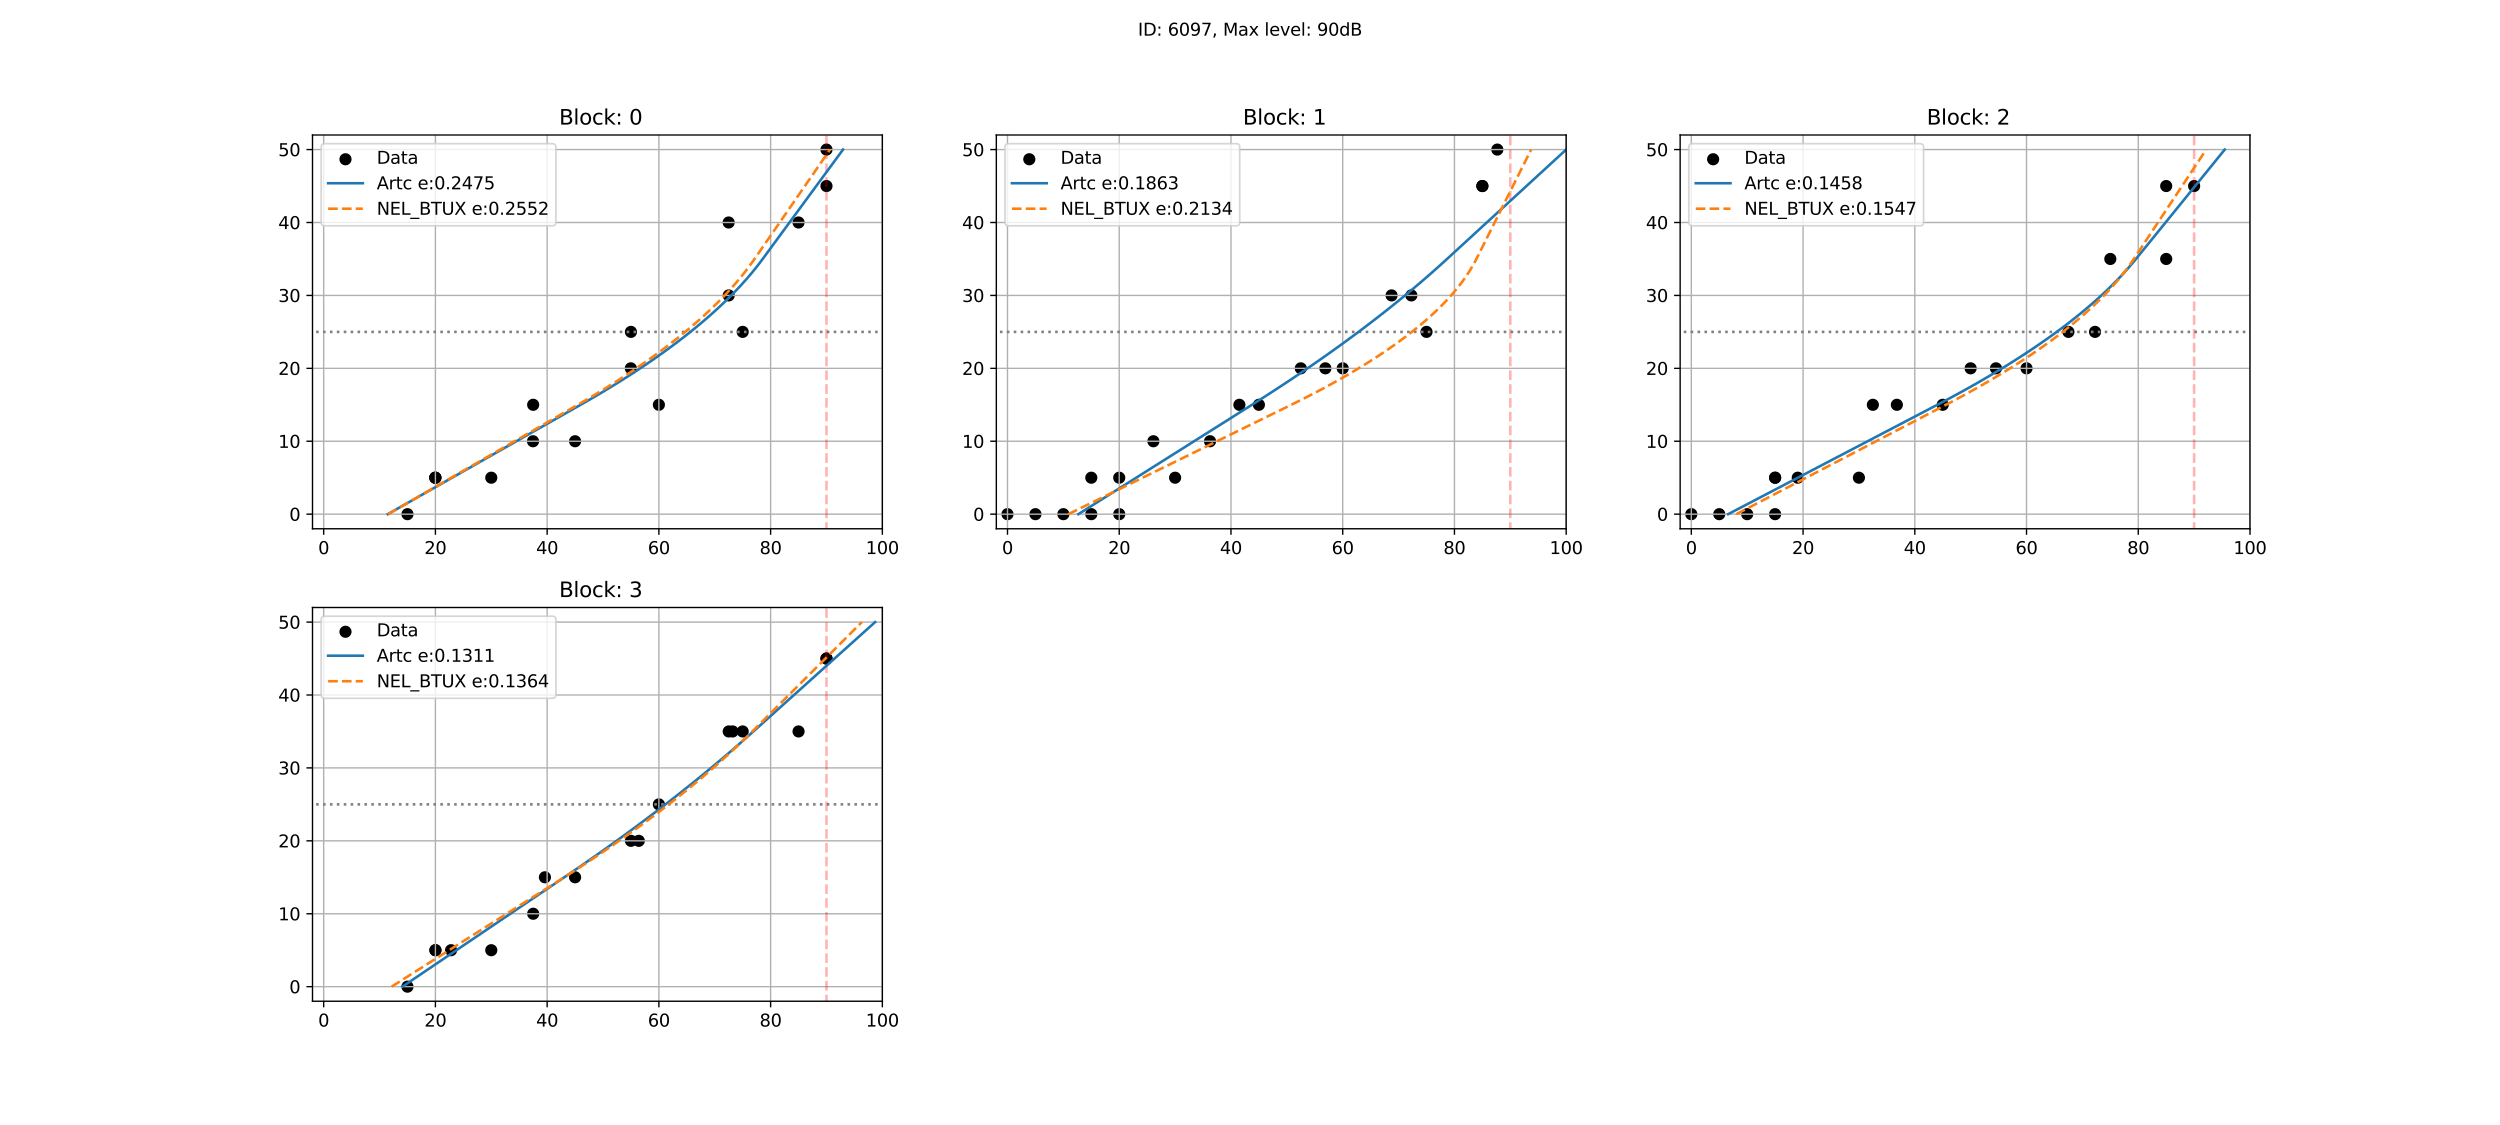 <?xml version="1.0" encoding="utf-8" standalone="no"?>
<!DOCTYPE svg PUBLIC "-//W3C//DTD SVG 1.1//EN"
  "http://www.w3.org/Graphics/SVG/1.1/DTD/svg11.dtd">
<svg xmlns:xlink="http://www.w3.org/1999/xlink" width="1440pt" height="648pt" viewBox="0 0 1440 648" xmlns="http://www.w3.org/2000/svg" version="1.1">
 <defs>
  <style type="text/css">*{stroke-linejoin: round; stroke-linecap: butt}</style>
 </defs>
 <g id="figure_1">
  <g id="patch_1">
   <path d="M 0 648 
L 1440 648 
L 1440 0 
L 0 0 
z
" style="fill: #ffffff"/>
  </g>
  <g id="axes_1">
   <g id="patch_2">
    <path d="M 180 304.56 
L 508.235 304.56 
L 508.235 77.76 
L 180 77.76 
z
" style="fill: #ffffff"/>
   </g>
   <g id="PathCollection_1">
    <defs>
     <path id="me73c4e5c4b" d="M 0 3 
C 0.796 3 1.559 2.684 2.121 2.121 
C 2.684 1.559 3 0.796 3 0 
C 3 -0.796 2.684 -1.559 2.121 -2.121 
C 1.559 -2.684 0.796 -3 0 -3 
C -0.796 -3 -1.559 -2.684 -2.121 -2.121 
C -2.684 -1.559 -3 -0.796 -3 0 
C -3 0.796 -2.684 1.559 -2.121 2.121 
C -1.559 2.684 -0.796 3 0 3 
z
" style="stroke: #000000"/>
    </defs>
    <g clip-path="url(#p6c4a24f4f2)">
     <use xlink:href="#me73c4e5c4b" x="427.785" y="191.16" style="stroke: #000000"/>
     <use xlink:href="#me73c4e5c4b" x="459.965" y="128.16" style="stroke: #000000"/>
     <use xlink:href="#me73c4e5c4b" x="379.516" y="233.16" style="stroke: #000000"/>
     <use xlink:href="#me73c4e5c4b" x="331.246" y="254.16" style="stroke: #000000"/>
     <use xlink:href="#me73c4e5c4b" x="282.976" y="275.16" style="stroke: #000000"/>
     <use xlink:href="#me73c4e5c4b" x="234.706" y="296.16" style="stroke: #000000"/>
     <use xlink:href="#me73c4e5c4b" x="250.796" y="275.16" style="stroke: #000000"/>
     <use xlink:href="#me73c4e5c4b" x="363.419" y="191.16" style="stroke: #000000"/>
     <use xlink:href="#me73c4e5c4b" x="250.783" y="275.16" style="stroke: #000000"/>
     <use xlink:href="#me73c4e5c4b" x="307.101" y="233.16" style="stroke: #000000"/>
     <use xlink:href="#me73c4e5c4b" x="476.055" y="107.16" style="stroke: #000000"/>
     <use xlink:href="#me73c4e5c4b" x="419.737" y="170.16" style="stroke: #000000"/>
     <use xlink:href="#me73c4e5c4b" x="363.363" y="212.16" style="stroke: #000000"/>
     <use xlink:href="#me73c4e5c4b" x="307.016" y="254.16" style="stroke: #000000"/>
     <use xlink:href="#me73c4e5c4b" x="476.055" y="86.16" style="stroke: #000000"/>
     <use xlink:href="#me73c4e5c4b" x="419.709" y="128.16" style="stroke: #000000"/>
     <use xlink:href="#me73c4e5c4b" x="250.669" y="275.16" style="stroke: #000000"/>
    </g>
   </g>
   <g id="matplotlib.axis_1">
    <g id="xtick_1">
     <g id="line2d_1">
      <path d="M 186.436 304.56 
L 186.436 77.76 
" clip-path="url(#p6c4a24f4f2)" style="fill: none; stroke: #b0b0b0; stroke-width: 0.8; stroke-linecap: square"/>
     </g>
     <g id="line2d_2">
      <defs>
       <path id="m53d5a5fc79" d="M 0 0 
L 0 3.5 
" style="stroke: #000000; stroke-width: 0.8"/>
      </defs>
      <g>
       <use xlink:href="#m53d5a5fc79" x="186.436" y="304.56" style="stroke: #000000; stroke-width: 0.8"/>
      </g>
     </g>
     <g id="text_1">
      <!-- 0 -->
      <g transform="translate(183.255 319.158) scale(0.1 -0.1)">
       <defs>
        <path id="DejaVuSans-30" d="M 2034 4250 
Q 1547 4250 1301 3770 
Q 1056 3291 1056 2328 
Q 1056 1369 1301 889 
Q 1547 409 2034 409 
Q 2525 409 2770 889 
Q 3016 1369 3016 2328 
Q 3016 3291 2770 3770 
Q 2525 4250 2034 4250 
z
M 2034 4750 
Q 2819 4750 3233 4129 
Q 3647 3509 3647 2328 
Q 3647 1150 3233 529 
Q 2819 -91 2034 -91 
Q 1250 -91 836 529 
Q 422 1150 422 2328 
Q 422 3509 836 4129 
Q 1250 4750 2034 4750 
z
" transform="scale(0.016)"/>
       </defs>
       <use xlink:href="#DejaVuSans-30"/>
      </g>
     </g>
    </g>
    <g id="xtick_2">
     <g id="line2d_3">
      <path d="M 250.796 304.56 
L 250.796 77.76 
" clip-path="url(#p6c4a24f4f2)" style="fill: none; stroke: #b0b0b0; stroke-width: 0.8; stroke-linecap: square"/>
     </g>
     <g id="line2d_4">
      <g>
       <use xlink:href="#m53d5a5fc79" x="250.796" y="304.56" style="stroke: #000000; stroke-width: 0.8"/>
      </g>
     </g>
     <g id="text_2">
      <!-- 20 -->
      <g transform="translate(244.433 319.158) scale(0.1 -0.1)">
       <defs>
        <path id="DejaVuSans-32" d="M 1228 531 
L 3431 531 
L 3431 0 
L 469 0 
L 469 531 
Q 828 903 1448 1529 
Q 2069 2156 2228 2338 
Q 2531 2678 2651 2914 
Q 2772 3150 2772 3378 
Q 2772 3750 2511 3984 
Q 2250 4219 1831 4219 
Q 1534 4219 1204 4116 
Q 875 4013 500 3803 
L 500 4441 
Q 881 4594 1212 4672 
Q 1544 4750 1819 4750 
Q 2544 4750 2975 4387 
Q 3406 4025 3406 3419 
Q 3406 3131 3298 2873 
Q 3191 2616 2906 2266 
Q 2828 2175 2409 1742 
Q 1991 1309 1228 531 
z
" transform="scale(0.016)"/>
       </defs>
       <use xlink:href="#DejaVuSans-32"/>
       <use xlink:href="#DejaVuSans-30" x="63.623"/>
      </g>
     </g>
    </g>
    <g id="xtick_3">
     <g id="line2d_5">
      <path d="M 315.156 304.56 
L 315.156 77.76 
" clip-path="url(#p6c4a24f4f2)" style="fill: none; stroke: #b0b0b0; stroke-width: 0.8; stroke-linecap: square"/>
     </g>
     <g id="line2d_6">
      <g>
       <use xlink:href="#m53d5a5fc79" x="315.156" y="304.56" style="stroke: #000000; stroke-width: 0.8"/>
      </g>
     </g>
     <g id="text_3">
      <!-- 40 -->
      <g transform="translate(308.793 319.158) scale(0.1 -0.1)">
       <defs>
        <path id="DejaVuSans-34" d="M 2419 4116 
L 825 1625 
L 2419 1625 
L 2419 4116 
z
M 2253 4666 
L 3047 4666 
L 3047 1625 
L 3713 1625 
L 3713 1100 
L 3047 1100 
L 3047 0 
L 2419 0 
L 2419 1100 
L 313 1100 
L 313 1709 
L 2253 4666 
z
" transform="scale(0.016)"/>
       </defs>
       <use xlink:href="#DejaVuSans-34"/>
       <use xlink:href="#DejaVuSans-30" x="63.623"/>
      </g>
     </g>
    </g>
    <g id="xtick_4">
     <g id="line2d_7">
      <path d="M 379.516 304.56 
L 379.516 77.76 
" clip-path="url(#p6c4a24f4f2)" style="fill: none; stroke: #b0b0b0; stroke-width: 0.8; stroke-linecap: square"/>
     </g>
     <g id="line2d_8">
      <g>
       <use xlink:href="#m53d5a5fc79" x="379.516" y="304.56" style="stroke: #000000; stroke-width: 0.8"/>
      </g>
     </g>
     <g id="text_4">
      <!-- 60 -->
      <g transform="translate(373.153 319.158) scale(0.1 -0.1)">
       <defs>
        <path id="DejaVuSans-36" d="M 2113 2584 
Q 1688 2584 1439 2293 
Q 1191 2003 1191 1497 
Q 1191 994 1439 701 
Q 1688 409 2113 409 
Q 2538 409 2786 701 
Q 3034 994 3034 1497 
Q 3034 2003 2786 2293 
Q 2538 2584 2113 2584 
z
M 3366 4563 
L 3366 3988 
Q 3128 4100 2886 4159 
Q 2644 4219 2406 4219 
Q 1781 4219 1451 3797 
Q 1122 3375 1075 2522 
Q 1259 2794 1537 2939 
Q 1816 3084 2150 3084 
Q 2853 3084 3261 2657 
Q 3669 2231 3669 1497 
Q 3669 778 3244 343 
Q 2819 -91 2113 -91 
Q 1303 -91 875 529 
Q 447 1150 447 2328 
Q 447 3434 972 4092 
Q 1497 4750 2381 4750 
Q 2619 4750 2861 4703 
Q 3103 4656 3366 4563 
z
" transform="scale(0.016)"/>
       </defs>
       <use xlink:href="#DejaVuSans-36"/>
       <use xlink:href="#DejaVuSans-30" x="63.623"/>
      </g>
     </g>
    </g>
    <g id="xtick_5">
     <g id="line2d_9">
      <path d="M 443.875 304.56 
L 443.875 77.76 
" clip-path="url(#p6c4a24f4f2)" style="fill: none; stroke: #b0b0b0; stroke-width: 0.8; stroke-linecap: square"/>
     </g>
     <g id="line2d_10">
      <g>
       <use xlink:href="#m53d5a5fc79" x="443.875" y="304.56" style="stroke: #000000; stroke-width: 0.8"/>
      </g>
     </g>
     <g id="text_5">
      <!-- 80 -->
      <g transform="translate(437.513 319.158) scale(0.1 -0.1)">
       <defs>
        <path id="DejaVuSans-38" d="M 2034 2216 
Q 1584 2216 1326 1975 
Q 1069 1734 1069 1313 
Q 1069 891 1326 650 
Q 1584 409 2034 409 
Q 2484 409 2743 651 
Q 3003 894 3003 1313 
Q 3003 1734 2745 1975 
Q 2488 2216 2034 2216 
z
M 1403 2484 
Q 997 2584 770 2862 
Q 544 3141 544 3541 
Q 544 4100 942 4425 
Q 1341 4750 2034 4750 
Q 2731 4750 3128 4425 
Q 3525 4100 3525 3541 
Q 3525 3141 3298 2862 
Q 3072 2584 2669 2484 
Q 3125 2378 3379 2068 
Q 3634 1759 3634 1313 
Q 3634 634 3220 271 
Q 2806 -91 2034 -91 
Q 1263 -91 848 271 
Q 434 634 434 1313 
Q 434 1759 690 2068 
Q 947 2378 1403 2484 
z
M 1172 3481 
Q 1172 3119 1398 2916 
Q 1625 2713 2034 2713 
Q 2441 2713 2670 2916 
Q 2900 3119 2900 3481 
Q 2900 3844 2670 4047 
Q 2441 4250 2034 4250 
Q 1625 4250 1398 4047 
Q 1172 3844 1172 3481 
z
" transform="scale(0.016)"/>
       </defs>
       <use xlink:href="#DejaVuSans-38"/>
       <use xlink:href="#DejaVuSans-30" x="63.623"/>
      </g>
     </g>
    </g>
    <g id="xtick_6">
     <g id="line2d_11">
      <path d="M 508.235 304.56 
L 508.235 77.76 
" clip-path="url(#p6c4a24f4f2)" style="fill: none; stroke: #b0b0b0; stroke-width: 0.8; stroke-linecap: square"/>
     </g>
     <g id="line2d_12">
      <g>
       <use xlink:href="#m53d5a5fc79" x="508.235" y="304.56" style="stroke: #000000; stroke-width: 0.8"/>
      </g>
     </g>
     <g id="text_6">
      <!-- 100 -->
      <g transform="translate(498.692 319.158) scale(0.1 -0.1)">
       <defs>
        <path id="DejaVuSans-31" d="M 794 531 
L 1825 531 
L 1825 4091 
L 703 3866 
L 703 4441 
L 1819 4666 
L 2450 4666 
L 2450 531 
L 3481 531 
L 3481 0 
L 794 0 
L 794 531 
z
" transform="scale(0.016)"/>
       </defs>
       <use xlink:href="#DejaVuSans-31"/>
       <use xlink:href="#DejaVuSans-30" x="63.623"/>
       <use xlink:href="#DejaVuSans-30" x="127.246"/>
      </g>
     </g>
    </g>
   </g>
   <g id="matplotlib.axis_2">
    <g id="ytick_1">
     <g id="line2d_13">
      <path d="M 180 296.16 
L 508.235 296.16 
" clip-path="url(#p6c4a24f4f2)" style="fill: none; stroke: #b0b0b0; stroke-width: 0.8; stroke-linecap: square"/>
     </g>
     <g id="line2d_14">
      <defs>
       <path id="ma46b014944" d="M 0 0 
L -3.5 0 
" style="stroke: #000000; stroke-width: 0.8"/>
      </defs>
      <g>
       <use xlink:href="#ma46b014944" x="180" y="296.16" style="stroke: #000000; stroke-width: 0.8"/>
      </g>
     </g>
     <g id="text_7">
      <!-- 0 -->
      <g transform="translate(166.637 299.959) scale(0.1 -0.1)">
       <use xlink:href="#DejaVuSans-30"/>
      </g>
     </g>
    </g>
    <g id="ytick_2">
     <g id="line2d_15">
      <path d="M 180 254.16 
L 508.235 254.16 
" clip-path="url(#p6c4a24f4f2)" style="fill: none; stroke: #b0b0b0; stroke-width: 0.8; stroke-linecap: square"/>
     </g>
     <g id="line2d_16">
      <g>
       <use xlink:href="#ma46b014944" x="180" y="254.16" style="stroke: #000000; stroke-width: 0.8"/>
      </g>
     </g>
     <g id="text_8">
      <!-- 10 -->
      <g transform="translate(160.275 257.959) scale(0.1 -0.1)">
       <use xlink:href="#DejaVuSans-31"/>
       <use xlink:href="#DejaVuSans-30" x="63.623"/>
      </g>
     </g>
    </g>
    <g id="ytick_3">
     <g id="line2d_17">
      <path d="M 180 212.16 
L 508.235 212.16 
" clip-path="url(#p6c4a24f4f2)" style="fill: none; stroke: #b0b0b0; stroke-width: 0.8; stroke-linecap: square"/>
     </g>
     <g id="line2d_18">
      <g>
       <use xlink:href="#ma46b014944" x="180" y="212.16" style="stroke: #000000; stroke-width: 0.8"/>
      </g>
     </g>
     <g id="text_9">
      <!-- 20 -->
      <g transform="translate(160.275 215.959) scale(0.1 -0.1)">
       <use xlink:href="#DejaVuSans-32"/>
       <use xlink:href="#DejaVuSans-30" x="63.623"/>
      </g>
     </g>
    </g>
    <g id="ytick_4">
     <g id="line2d_19">
      <path d="M 180 170.16 
L 508.235 170.16 
" clip-path="url(#p6c4a24f4f2)" style="fill: none; stroke: #b0b0b0; stroke-width: 0.8; stroke-linecap: square"/>
     </g>
     <g id="line2d_20">
      <g>
       <use xlink:href="#ma46b014944" x="180" y="170.16" style="stroke: #000000; stroke-width: 0.8"/>
      </g>
     </g>
     <g id="text_10">
      <!-- 30 -->
      <g transform="translate(160.275 173.959) scale(0.1 -0.1)">
       <defs>
        <path id="DejaVuSans-33" d="M 2597 2516 
Q 3050 2419 3304 2112 
Q 3559 1806 3559 1356 
Q 3559 666 3084 287 
Q 2609 -91 1734 -91 
Q 1441 -91 1130 -33 
Q 819 25 488 141 
L 488 750 
Q 750 597 1062 519 
Q 1375 441 1716 441 
Q 2309 441 2620 675 
Q 2931 909 2931 1356 
Q 2931 1769 2642 2001 
Q 2353 2234 1838 2234 
L 1294 2234 
L 1294 2753 
L 1863 2753 
Q 2328 2753 2575 2939 
Q 2822 3125 2822 3475 
Q 2822 3834 2567 4026 
Q 2313 4219 1838 4219 
Q 1578 4219 1281 4162 
Q 984 4106 628 3988 
L 628 4550 
Q 988 4650 1302 4700 
Q 1616 4750 1894 4750 
Q 2613 4750 3031 4423 
Q 3450 4097 3450 3541 
Q 3450 3153 3228 2886 
Q 3006 2619 2597 2516 
z
" transform="scale(0.016)"/>
       </defs>
       <use xlink:href="#DejaVuSans-33"/>
       <use xlink:href="#DejaVuSans-30" x="63.623"/>
      </g>
     </g>
    </g>
    <g id="ytick_5">
     <g id="line2d_21">
      <path d="M 180 128.16 
L 508.235 128.16 
" clip-path="url(#p6c4a24f4f2)" style="fill: none; stroke: #b0b0b0; stroke-width: 0.8; stroke-linecap: square"/>
     </g>
     <g id="line2d_22">
      <g>
       <use xlink:href="#ma46b014944" x="180" y="128.16" style="stroke: #000000; stroke-width: 0.8"/>
      </g>
     </g>
     <g id="text_11">
      <!-- 40 -->
      <g transform="translate(160.275 131.959) scale(0.1 -0.1)">
       <use xlink:href="#DejaVuSans-34"/>
       <use xlink:href="#DejaVuSans-30" x="63.623"/>
      </g>
     </g>
    </g>
    <g id="ytick_6">
     <g id="line2d_23">
      <path d="M 180 86.16 
L 508.235 86.16 
" clip-path="url(#p6c4a24f4f2)" style="fill: none; stroke: #b0b0b0; stroke-width: 0.8; stroke-linecap: square"/>
     </g>
     <g id="line2d_24">
      <g>
       <use xlink:href="#ma46b014944" x="180" y="86.16" style="stroke: #000000; stroke-width: 0.8"/>
      </g>
     </g>
     <g id="text_12">
      <!-- 50 -->
      <g transform="translate(160.275 89.959) scale(0.1 -0.1)">
       <defs>
        <path id="DejaVuSans-35" d="M 691 4666 
L 3169 4666 
L 3169 4134 
L 1269 4134 
L 1269 2991 
Q 1406 3038 1543 3061 
Q 1681 3084 1819 3084 
Q 2600 3084 3056 2656 
Q 3513 2228 3513 1497 
Q 3513 744 3044 326 
Q 2575 -91 1722 -91 
Q 1428 -91 1123 -41 
Q 819 9 494 109 
L 494 744 
Q 775 591 1075 516 
Q 1375 441 1709 441 
Q 2250 441 2565 725 
Q 2881 1009 2881 1497 
Q 2881 1984 2565 2268 
Q 2250 2553 1709 2553 
Q 1456 2553 1204 2497 
Q 953 2441 691 2322 
L 691 4666 
z
" transform="scale(0.016)"/>
       </defs>
       <use xlink:href="#DejaVuSans-35"/>
       <use xlink:href="#DejaVuSans-30" x="63.623"/>
      </g>
     </g>
    </g>
   </g>
   <g id="line2d_25">
    <path d="M 154.256 191.16 
L 572.595 191.16 
" clip-path="url(#p6c4a24f4f2)" style="fill: none; stroke-dasharray: 1.5,2.475; stroke-dashoffset: 0; stroke: #808080; stroke-width: 1.5"/>
   </g>
   <g id="line2d_26">
    <path d="M 476.055 338.16 
L 476.055 2.16 
" clip-path="url(#p6c4a24f4f2)" style="fill: none; stroke-dasharray: 5.55,2.4; stroke-dashoffset: 0; stroke: #ff0000; stroke-opacity: 0.3; stroke-width: 1.5"/>
   </g>
   <g id="line2d_27">
    <path d="M 223.383 296.16 
L 226.032 294.658 
L 228.68 293.155 
L 231.328 291.653 
L 233.977 290.151 
L 236.625 288.648 
L 239.273 287.146 
L 241.922 285.644 
L 244.57 284.141 
L 247.218 282.639 
L 249.867 281.137 
L 252.515 279.634 
L 255.163 278.132 
L 257.812 276.63 
L 260.46 275.127 
L 263.108 273.625 
L 265.757 272.123 
L 268.405 270.62 
L 271.053 269.118 
L 273.702 267.616 
L 276.35 266.113 
L 278.998 264.611 
L 281.647 263.109 
L 284.295 261.606 
L 286.943 260.104 
L 289.592 258.601 
L 292.24 257.099 
L 294.888 255.597 
L 297.537 254.094 
L 300.185 252.592 
L 302.833 251.09 
L 305.482 249.587 
L 308.13 248.085 
L 310.778 246.583 
L 313.427 245.08 
L 316.075 243.578 
L 318.723 242.076 
L 321.372 240.573 
L 324.02 239.071 
L 326.668 237.569 
L 329.317 236.066 
L 331.965 234.564 
L 334.613 233.062 
L 337.261 231.55 
L 339.91 230.023 
L 342.558 228.479 
L 345.206 226.917 
L 347.855 225.337 
L 350.503 223.739 
L 353.151 222.122 
L 355.8 220.485 
L 358.448 218.827 
L 361.096 217.148 
L 363.745 215.446 
L 366.393 213.721 
L 369.041 211.972 
L 371.69 210.198 
L 374.338 208.397 
L 376.986 206.568 
L 379.635 204.711 
L 382.283 202.823 
L 384.931 200.903 
L 387.58 198.95 
L 390.228 196.961 
L 392.876 194.935 
L 395.525 192.87 
L 398.173 190.762 
L 400.821 188.61 
L 403.47 186.41 
L 406.118 184.159 
L 408.766 181.853 
L 411.415 179.489 
L 414.063 177.061 
L 416.711 174.564 
L 419.36 171.991 
L 422.008 169.336 
L 424.656 166.59 
L 427.305 163.743 
L 429.953 160.783 
L 432.601 157.695 
L 435.25 154.461 
L 437.898 151.058 
L 440.546 147.481 
L 443.195 143.874 
L 445.843 140.267 
L 448.491 136.66 
L 451.14 133.053 
L 453.788 129.446 
L 456.436 125.838 
L 459.084 122.231 
L 461.733 118.624 
L 464.381 115.017 
L 467.029 111.41 
L 469.678 107.803 
L 472.326 104.196 
L 474.974 100.589 
L 477.623 96.981 
L 480.271 93.374 
L 482.919 89.767 
L 485.568 86.16 
" clip-path="url(#p6c4a24f4f2)" style="fill: none; stroke: #1f77b4; stroke-width: 1.5; stroke-linecap: square"/>
   </g>
   <g id="line2d_28">
    <path d="M 223.515 296.16 
L 226.086 294.678 
L 228.658 293.195 
L 231.229 291.713 
L 233.8 290.23 
L 236.371 288.748 
L 238.943 287.265 
L 241.514 285.783 
L 244.085 284.301 
L 246.657 282.818 
L 249.228 281.336 
L 251.799 279.853 
L 254.37 278.371 
L 256.942 276.888 
L 259.513 275.406 
L 262.084 273.924 
L 264.655 272.441 
L 267.227 270.959 
L 269.798 269.476 
L 272.369 267.994 
L 274.94 266.511 
L 277.512 265.029 
L 280.083 263.547 
L 282.654 262.064 
L 285.225 260.582 
L 287.797 259.099 
L 290.368 257.617 
L 292.939 256.134 
L 295.51 254.652 
L 298.082 253.17 
L 300.653 251.687 
L 303.224 250.205 
L 305.795 248.722 
L 308.367 247.24 
L 310.938 245.757 
L 313.509 244.275 
L 316.081 242.793 
L 318.652 241.31 
L 321.223 239.828 
L 323.794 238.345 
L 326.366 236.863 
L 328.937 235.38 
L 331.508 233.898 
L 334.079 232.414 
L 336.651 230.915 
L 339.222 229.4 
L 341.793 227.868 
L 344.364 226.318 
L 346.936 224.75 
L 349.507 223.163 
L 352.078 221.556 
L 354.649 219.929 
L 357.221 218.28 
L 359.792 216.609 
L 362.363 214.916 
L 364.934 213.198 
L 367.506 211.455 
L 370.077 209.686 
L 372.648 207.89 
L 375.219 206.065 
L 377.791 204.21 
L 380.362 202.323 
L 382.933 200.403 
L 385.504 198.447 
L 388.076 196.455 
L 390.647 194.423 
L 393.218 192.349 
L 395.79 190.23 
L 398.361 188.064 
L 400.932 185.848 
L 403.503 183.576 
L 406.075 181.246 
L 408.646 178.852 
L 411.217 176.388 
L 413.788 173.849 
L 416.36 171.227 
L 418.931 168.513 
L 421.502 165.697 
L 424.073 162.766 
L 426.645 159.705 
L 429.216 156.495 
L 431.787 153.111 
L 434.358 149.524 
L 436.93 145.797 
L 439.501 142.07 
L 442.072 138.343 
L 444.643 134.615 
L 447.215 130.888 
L 449.786 127.161 
L 452.357 123.433 
L 454.928 119.706 
L 457.5 115.979 
L 460.071 112.251 
L 462.642 108.524 
L 465.214 104.797 
L 467.785 101.069 
L 470.356 97.342 
L 472.927 93.615 
L 475.499 89.887 
L 478.07 86.16 
" clip-path="url(#p6c4a24f4f2)" style="fill: none; stroke-dasharray: 5.55,2.4; stroke-dashoffset: 0; stroke: #ff7f0e; stroke-width: 1.5"/>
   </g>
   <g id="patch_3">
    <path d="M 180 304.56 
L 180 77.76 
" style="fill: none; stroke: #000000; stroke-width: 0.8; stroke-linejoin: miter; stroke-linecap: square"/>
   </g>
   <g id="patch_4">
    <path d="M 508.235 304.56 
L 508.235 77.76 
" style="fill: none; stroke: #000000; stroke-width: 0.8; stroke-linejoin: miter; stroke-linecap: square"/>
   </g>
   <g id="patch_5">
    <path d="M 180 304.56 
L 508.235 304.56 
" style="fill: none; stroke: #000000; stroke-width: 0.8; stroke-linejoin: miter; stroke-linecap: square"/>
   </g>
   <g id="patch_6">
    <path d="M 180 77.76 
L 508.235 77.76 
" style="fill: none; stroke: #000000; stroke-width: 0.8; stroke-linejoin: miter; stroke-linecap: square"/>
   </g>
   <g id="text_13">
    <!--  Block: 0 -->
    <g transform="translate(318.237 71.76) scale(0.12 -0.12)">
     <defs>
      <path id="DejaVuSans-20" transform="scale(0.016)"/>
      <path id="DejaVuSans-42" d="M 1259 2228 
L 1259 519 
L 2272 519 
Q 2781 519 3026 730 
Q 3272 941 3272 1375 
Q 3272 1813 3026 2020 
Q 2781 2228 2272 2228 
L 1259 2228 
z
M 1259 4147 
L 1259 2741 
L 2194 2741 
Q 2656 2741 2882 2914 
Q 3109 3088 3109 3444 
Q 3109 3797 2882 3972 
Q 2656 4147 2194 4147 
L 1259 4147 
z
M 628 4666 
L 2241 4666 
Q 2963 4666 3353 4366 
Q 3744 4066 3744 3513 
Q 3744 3084 3544 2831 
Q 3344 2578 2956 2516 
Q 3422 2416 3680 2098 
Q 3938 1781 3938 1306 
Q 3938 681 3513 340 
Q 3088 0 2303 0 
L 628 0 
L 628 4666 
z
" transform="scale(0.016)"/>
      <path id="DejaVuSans-6c" d="M 603 4863 
L 1178 4863 
L 1178 0 
L 603 0 
L 603 4863 
z
" transform="scale(0.016)"/>
      <path id="DejaVuSans-6f" d="M 1959 3097 
Q 1497 3097 1228 2736 
Q 959 2375 959 1747 
Q 959 1119 1226 758 
Q 1494 397 1959 397 
Q 2419 397 2687 759 
Q 2956 1122 2956 1747 
Q 2956 2369 2687 2733 
Q 2419 3097 1959 3097 
z
M 1959 3584 
Q 2709 3584 3137 3096 
Q 3566 2609 3566 1747 
Q 3566 888 3137 398 
Q 2709 -91 1959 -91 
Q 1206 -91 779 398 
Q 353 888 353 1747 
Q 353 2609 779 3096 
Q 1206 3584 1959 3584 
z
" transform="scale(0.016)"/>
      <path id="DejaVuSans-63" d="M 3122 3366 
L 3122 2828 
Q 2878 2963 2633 3030 
Q 2388 3097 2138 3097 
Q 1578 3097 1268 2742 
Q 959 2388 959 1747 
Q 959 1106 1268 751 
Q 1578 397 2138 397 
Q 2388 397 2633 464 
Q 2878 531 3122 666 
L 3122 134 
Q 2881 22 2623 -34 
Q 2366 -91 2075 -91 
Q 1284 -91 818 406 
Q 353 903 353 1747 
Q 353 2603 823 3093 
Q 1294 3584 2113 3584 
Q 2378 3584 2631 3529 
Q 2884 3475 3122 3366 
z
" transform="scale(0.016)"/>
      <path id="DejaVuSans-6b" d="M 581 4863 
L 1159 4863 
L 1159 1991 
L 2875 3500 
L 3609 3500 
L 1753 1863 
L 3688 0 
L 2938 0 
L 1159 1709 
L 1159 0 
L 581 0 
L 581 4863 
z
" transform="scale(0.016)"/>
      <path id="DejaVuSans-3a" d="M 750 794 
L 1409 794 
L 1409 0 
L 750 0 
L 750 794 
z
M 750 3309 
L 1409 3309 
L 1409 2516 
L 750 2516 
L 750 3309 
z
" transform="scale(0.016)"/>
     </defs>
     <use xlink:href="#DejaVuSans-20"/>
     <use xlink:href="#DejaVuSans-42" x="31.787"/>
     <use xlink:href="#DejaVuSans-6c" x="100.391"/>
     <use xlink:href="#DejaVuSans-6f" x="128.174"/>
     <use xlink:href="#DejaVuSans-63" x="189.355"/>
     <use xlink:href="#DejaVuSans-6b" x="244.336"/>
     <use xlink:href="#DejaVuSans-3a" x="302.246"/>
     <use xlink:href="#DejaVuSans-20" x="335.938"/>
     <use xlink:href="#DejaVuSans-30" x="367.725"/>
    </g>
   </g>
   <g id="legend_1">
    <g id="patch_7">
     <path d="M 187 130.072 
L 318.2 130.072 
Q 320.2 130.072 320.2 128.072 
L 320.2 84.76 
Q 320.2 82.76 318.2 82.76 
L 187 82.76 
Q 185 82.76 185 84.76 
L 185 128.072 
Q 185 130.072 187 130.072 
z
" style="fill: #ffffff; opacity: 0.8; stroke: #cccccc; stroke-linejoin: miter"/>
    </g>
    <g id="PathCollection_2">
     <g>
      <use xlink:href="#me73c4e5c4b" x="199" y="91.733" style="stroke: #000000"/>
     </g>
    </g>
    <g id="text_14">
     <!-- Data -->
     <g transform="translate(217 94.358) scale(0.1 -0.1)">
      <defs>
       <path id="DejaVuSans-44" d="M 1259 4147 
L 1259 519 
L 2022 519 
Q 2988 519 3436 956 
Q 3884 1394 3884 2338 
Q 3884 3275 3436 3711 
Q 2988 4147 2022 4147 
L 1259 4147 
z
M 628 4666 
L 1925 4666 
Q 3281 4666 3915 4102 
Q 4550 3538 4550 2338 
Q 4550 1131 3912 565 
Q 3275 0 1925 0 
L 628 0 
L 628 4666 
z
" transform="scale(0.016)"/>
       <path id="DejaVuSans-61" d="M 2194 1759 
Q 1497 1759 1228 1600 
Q 959 1441 959 1056 
Q 959 750 1161 570 
Q 1363 391 1709 391 
Q 2188 391 2477 730 
Q 2766 1069 2766 1631 
L 2766 1759 
L 2194 1759 
z
M 3341 1997 
L 3341 0 
L 2766 0 
L 2766 531 
Q 2569 213 2275 61 
Q 1981 -91 1556 -91 
Q 1019 -91 701 211 
Q 384 513 384 1019 
Q 384 1609 779 1909 
Q 1175 2209 1959 2209 
L 2766 2209 
L 2766 2266 
Q 2766 2663 2505 2880 
Q 2244 3097 1772 3097 
Q 1472 3097 1187 3025 
Q 903 2953 641 2809 
L 641 3341 
Q 956 3463 1253 3523 
Q 1550 3584 1831 3584 
Q 2591 3584 2966 3190 
Q 3341 2797 3341 1997 
z
" transform="scale(0.016)"/>
       <path id="DejaVuSans-74" d="M 1172 4494 
L 1172 3500 
L 2356 3500 
L 2356 3053 
L 1172 3053 
L 1172 1153 
Q 1172 725 1289 603 
Q 1406 481 1766 481 
L 2356 481 
L 2356 0 
L 1766 0 
Q 1100 0 847 248 
Q 594 497 594 1153 
L 594 3053 
L 172 3053 
L 172 3500 
L 594 3500 
L 594 4494 
L 1172 4494 
z
" transform="scale(0.016)"/>
      </defs>
      <use xlink:href="#DejaVuSans-44"/>
      <use xlink:href="#DejaVuSans-61" x="77.002"/>
      <use xlink:href="#DejaVuSans-74" x="138.281"/>
      <use xlink:href="#DejaVuSans-61" x="177.49"/>
     </g>
    </g>
    <g id="line2d_29">
     <path d="M 189 105.537 
L 199 105.537 
L 209 105.537 
" style="fill: none; stroke: #1f77b4; stroke-width: 1.5; stroke-linecap: square"/>
    </g>
    <g id="text_15">
     <!-- Artc e:0.2475 -->
     <g transform="translate(217 109.037) scale(0.1 -0.1)">
      <defs>
       <path id="DejaVuSans-41" d="M 2188 4044 
L 1331 1722 
L 3047 1722 
L 2188 4044 
z
M 1831 4666 
L 2547 4666 
L 4325 0 
L 3669 0 
L 3244 1197 
L 1141 1197 
L 716 0 
L 50 0 
L 1831 4666 
z
" transform="scale(0.016)"/>
       <path id="DejaVuSans-72" d="M 2631 2963 
Q 2534 3019 2420 3045 
Q 2306 3072 2169 3072 
Q 1681 3072 1420 2755 
Q 1159 2438 1159 1844 
L 1159 0 
L 581 0 
L 581 3500 
L 1159 3500 
L 1159 2956 
Q 1341 3275 1631 3429 
Q 1922 3584 2338 3584 
Q 2397 3584 2469 3576 
Q 2541 3569 2628 3553 
L 2631 2963 
z
" transform="scale(0.016)"/>
       <path id="DejaVuSans-65" d="M 3597 1894 
L 3597 1613 
L 953 1613 
Q 991 1019 1311 708 
Q 1631 397 2203 397 
Q 2534 397 2845 478 
Q 3156 559 3463 722 
L 3463 178 
Q 3153 47 2828 -22 
Q 2503 -91 2169 -91 
Q 1331 -91 842 396 
Q 353 884 353 1716 
Q 353 2575 817 3079 
Q 1281 3584 2069 3584 
Q 2775 3584 3186 3129 
Q 3597 2675 3597 1894 
z
M 3022 2063 
Q 3016 2534 2758 2815 
Q 2500 3097 2075 3097 
Q 1594 3097 1305 2825 
Q 1016 2553 972 2059 
L 3022 2063 
z
" transform="scale(0.016)"/>
       <path id="DejaVuSans-2e" d="M 684 794 
L 1344 794 
L 1344 0 
L 684 0 
L 684 794 
z
" transform="scale(0.016)"/>
       <path id="DejaVuSans-37" d="M 525 4666 
L 3525 4666 
L 3525 4397 
L 1831 0 
L 1172 0 
L 2766 4134 
L 525 4134 
L 525 4666 
z
" transform="scale(0.016)"/>
      </defs>
      <use xlink:href="#DejaVuSans-41"/>
      <use xlink:href="#DejaVuSans-72" x="68.408"/>
      <use xlink:href="#DejaVuSans-74" x="109.521"/>
      <use xlink:href="#DejaVuSans-63" x="148.73"/>
      <use xlink:href="#DejaVuSans-20" x="203.711"/>
      <use xlink:href="#DejaVuSans-65" x="235.498"/>
      <use xlink:href="#DejaVuSans-3a" x="297.021"/>
      <use xlink:href="#DejaVuSans-30" x="330.713"/>
      <use xlink:href="#DejaVuSans-2e" x="394.336"/>
      <use xlink:href="#DejaVuSans-32" x="426.123"/>
      <use xlink:href="#DejaVuSans-34" x="489.746"/>
      <use xlink:href="#DejaVuSans-37" x="553.369"/>
      <use xlink:href="#DejaVuSans-35" x="616.992"/>
     </g>
    </g>
    <g id="line2d_30">
     <path d="M 189 120.215 
L 199 120.215 
L 209 120.215 
" style="fill: none; stroke-dasharray: 5.55,2.4; stroke-dashoffset: 0; stroke: #ff7f0e; stroke-width: 1.5"/>
    </g>
    <g id="text_16">
     <!-- NEL_BTUX e:0.2552 -->
     <g transform="translate(217 123.715) scale(0.1 -0.1)">
      <defs>
       <path id="DejaVuSans-4e" d="M 628 4666 
L 1478 4666 
L 3547 763 
L 3547 4666 
L 4159 4666 
L 4159 0 
L 3309 0 
L 1241 3903 
L 1241 0 
L 628 0 
L 628 4666 
z
" transform="scale(0.016)"/>
       <path id="DejaVuSans-45" d="M 628 4666 
L 3578 4666 
L 3578 4134 
L 1259 4134 
L 1259 2753 
L 3481 2753 
L 3481 2222 
L 1259 2222 
L 1259 531 
L 3634 531 
L 3634 0 
L 628 0 
L 628 4666 
z
" transform="scale(0.016)"/>
       <path id="DejaVuSans-4c" d="M 628 4666 
L 1259 4666 
L 1259 531 
L 3531 531 
L 3531 0 
L 628 0 
L 628 4666 
z
" transform="scale(0.016)"/>
       <path id="DejaVuSans-5f" d="M 3263 -1063 
L 3263 -1509 
L -63 -1509 
L -63 -1063 
L 3263 -1063 
z
" transform="scale(0.016)"/>
       <path id="DejaVuSans-54" d="M -19 4666 
L 3928 4666 
L 3928 4134 
L 2272 4134 
L 2272 0 
L 1638 0 
L 1638 4134 
L -19 4134 
L -19 4666 
z
" transform="scale(0.016)"/>
       <path id="DejaVuSans-55" d="M 556 4666 
L 1191 4666 
L 1191 1831 
Q 1191 1081 1462 751 
Q 1734 422 2344 422 
Q 2950 422 3222 751 
Q 3494 1081 3494 1831 
L 3494 4666 
L 4128 4666 
L 4128 1753 
Q 4128 841 3676 375 
Q 3225 -91 2344 -91 
Q 1459 -91 1007 375 
Q 556 841 556 1753 
L 556 4666 
z
" transform="scale(0.016)"/>
       <path id="DejaVuSans-58" d="M 403 4666 
L 1081 4666 
L 2241 2931 
L 3406 4666 
L 4084 4666 
L 2584 2425 
L 4184 0 
L 3506 0 
L 2194 1984 
L 872 0 
L 191 0 
L 1856 2491 
L 403 4666 
z
" transform="scale(0.016)"/>
      </defs>
      <use xlink:href="#DejaVuSans-4e"/>
      <use xlink:href="#DejaVuSans-45" x="74.805"/>
      <use xlink:href="#DejaVuSans-4c" x="137.988"/>
      <use xlink:href="#DejaVuSans-5f" x="193.701"/>
      <use xlink:href="#DejaVuSans-42" x="243.701"/>
      <use xlink:href="#DejaVuSans-54" x="312.305"/>
      <use xlink:href="#DejaVuSans-55" x="373.389"/>
      <use xlink:href="#DejaVuSans-58" x="446.582"/>
      <use xlink:href="#DejaVuSans-20" x="515.088"/>
      <use xlink:href="#DejaVuSans-65" x="546.875"/>
      <use xlink:href="#DejaVuSans-3a" x="608.398"/>
      <use xlink:href="#DejaVuSans-30" x="642.09"/>
      <use xlink:href="#DejaVuSans-2e" x="705.713"/>
      <use xlink:href="#DejaVuSans-32" x="737.5"/>
      <use xlink:href="#DejaVuSans-35" x="801.123"/>
      <use xlink:href="#DejaVuSans-35" x="864.746"/>
      <use xlink:href="#DejaVuSans-32" x="928.369"/>
     </g>
    </g>
   </g>
  </g>
  <g id="axes_2">
   <g id="patch_8">
    <path d="M 573.882 304.56 
L 902.118 304.56 
L 902.118 77.76 
L 573.882 77.76 
z
" style="fill: #ffffff"/>
   </g>
   <g id="PathCollection_3">
    <g clip-path="url(#p496f9f0cd0)">
     <use xlink:href="#me73c4e5c4b" x="821.668" y="191.16" style="stroke: #000000"/>
     <use xlink:href="#me73c4e5c4b" x="853.848" y="107.16" style="stroke: #000000"/>
     <use xlink:href="#me73c4e5c4b" x="773.398" y="212.16" style="stroke: #000000"/>
     <use xlink:href="#me73c4e5c4b" x="725.128" y="233.16" style="stroke: #000000"/>
     <use xlink:href="#me73c4e5c4b" x="676.858" y="275.16" style="stroke: #000000"/>
     <use xlink:href="#me73c4e5c4b" x="628.588" y="275.16" style="stroke: #000000"/>
     <use xlink:href="#me73c4e5c4b" x="580.318" y="296.16" style="stroke: #000000"/>
     <use xlink:href="#me73c4e5c4b" x="596.408" y="296.16" style="stroke: #000000"/>
     <use xlink:href="#me73c4e5c4b" x="612.498" y="296.16" style="stroke: #000000"/>
     <use xlink:href="#me73c4e5c4b" x="628.588" y="296.16" style="stroke: #000000"/>
     <use xlink:href="#me73c4e5c4b" x="644.678" y="275.16" style="stroke: #000000"/>
     <use xlink:href="#me73c4e5c4b" x="696.976" y="254.16" style="stroke: #000000"/>
     <use xlink:href="#me73c4e5c4b" x="644.691" y="296.16" style="stroke: #000000"/>
     <use xlink:href="#me73c4e5c4b" x="749.261" y="212.16" style="stroke: #000000"/>
     <use xlink:href="#me73c4e5c4b" x="801.546" y="170.16" style="stroke: #000000"/>
     <use xlink:href="#me73c4e5c4b" x="853.832" y="107.16" style="stroke: #000000"/>
     <use xlink:href="#me73c4e5c4b" x="862.47" y="86.16" style="stroke: #000000"/>
     <use xlink:href="#me73c4e5c4b" x="812.942" y="170.16" style="stroke: #000000"/>
     <use xlink:href="#me73c4e5c4b" x="763.414" y="212.16" style="stroke: #000000"/>
     <use xlink:href="#me73c4e5c4b" x="664.358" y="254.16" style="stroke: #000000"/>
     <use xlink:href="#me73c4e5c4b" x="713.886" y="233.16" style="stroke: #000000"/>
    </g>
   </g>
   <g id="matplotlib.axis_3">
    <g id="xtick_7">
     <g id="line2d_31">
      <path d="M 580.318 304.56 
L 580.318 77.76 
" clip-path="url(#p496f9f0cd0)" style="fill: none; stroke: #b0b0b0; stroke-width: 0.8; stroke-linecap: square"/>
     </g>
     <g id="line2d_32">
      <g>
       <use xlink:href="#m53d5a5fc79" x="580.318" y="304.56" style="stroke: #000000; stroke-width: 0.8"/>
      </g>
     </g>
     <g id="text_17">
      <!-- 0 -->
      <g transform="translate(577.137 319.158) scale(0.1 -0.1)">
       <use xlink:href="#DejaVuSans-30"/>
      </g>
     </g>
    </g>
    <g id="xtick_8">
     <g id="line2d_33">
      <path d="M 644.678 304.56 
L 644.678 77.76 
" clip-path="url(#p496f9f0cd0)" style="fill: none; stroke: #b0b0b0; stroke-width: 0.8; stroke-linecap: square"/>
     </g>
     <g id="line2d_34">
      <g>
       <use xlink:href="#m53d5a5fc79" x="644.678" y="304.56" style="stroke: #000000; stroke-width: 0.8"/>
      </g>
     </g>
     <g id="text_18">
      <!-- 20 -->
      <g transform="translate(638.316 319.158) scale(0.1 -0.1)">
       <use xlink:href="#DejaVuSans-32"/>
       <use xlink:href="#DejaVuSans-30" x="63.623"/>
      </g>
     </g>
    </g>
    <g id="xtick_9">
     <g id="line2d_35">
      <path d="M 709.038 304.56 
L 709.038 77.76 
" clip-path="url(#p496f9f0cd0)" style="fill: none; stroke: #b0b0b0; stroke-width: 0.8; stroke-linecap: square"/>
     </g>
     <g id="line2d_36">
      <g>
       <use xlink:href="#m53d5a5fc79" x="709.038" y="304.56" style="stroke: #000000; stroke-width: 0.8"/>
      </g>
     </g>
     <g id="text_19">
      <!-- 40 -->
      <g transform="translate(702.676 319.158) scale(0.1 -0.1)">
       <use xlink:href="#DejaVuSans-34"/>
       <use xlink:href="#DejaVuSans-30" x="63.623"/>
      </g>
     </g>
    </g>
    <g id="xtick_10">
     <g id="line2d_37">
      <path d="M 773.398 304.56 
L 773.398 77.76 
" clip-path="url(#p496f9f0cd0)" style="fill: none; stroke: #b0b0b0; stroke-width: 0.8; stroke-linecap: square"/>
     </g>
     <g id="line2d_38">
      <g>
       <use xlink:href="#m53d5a5fc79" x="773.398" y="304.56" style="stroke: #000000; stroke-width: 0.8"/>
      </g>
     </g>
     <g id="text_20">
      <!-- 60 -->
      <g transform="translate(767.035 319.158) scale(0.1 -0.1)">
       <use xlink:href="#DejaVuSans-36"/>
       <use xlink:href="#DejaVuSans-30" x="63.623"/>
      </g>
     </g>
    </g>
    <g id="xtick_11">
     <g id="line2d_39">
      <path d="M 837.758 304.56 
L 837.758 77.76 
" clip-path="url(#p496f9f0cd0)" style="fill: none; stroke: #b0b0b0; stroke-width: 0.8; stroke-linecap: square"/>
     </g>
     <g id="line2d_40">
      <g>
       <use xlink:href="#m53d5a5fc79" x="837.758" y="304.56" style="stroke: #000000; stroke-width: 0.8"/>
      </g>
     </g>
     <g id="text_21">
      <!-- 80 -->
      <g transform="translate(831.395 319.158) scale(0.1 -0.1)">
       <use xlink:href="#DejaVuSans-38"/>
       <use xlink:href="#DejaVuSans-30" x="63.623"/>
      </g>
     </g>
    </g>
    <g id="xtick_12">
     <g id="line2d_41">
      <path d="M 902.118 304.56 
L 902.118 77.76 
" clip-path="url(#p496f9f0cd0)" style="fill: none; stroke: #b0b0b0; stroke-width: 0.8; stroke-linecap: square"/>
     </g>
     <g id="line2d_42">
      <g>
       <use xlink:href="#m53d5a5fc79" x="902.118" y="304.56" style="stroke: #000000; stroke-width: 0.8"/>
      </g>
     </g>
     <g id="text_22">
      <!-- 100 -->
      <g transform="translate(892.574 319.158) scale(0.1 -0.1)">
       <use xlink:href="#DejaVuSans-31"/>
       <use xlink:href="#DejaVuSans-30" x="63.623"/>
       <use xlink:href="#DejaVuSans-30" x="127.246"/>
      </g>
     </g>
    </g>
   </g>
   <g id="matplotlib.axis_4">
    <g id="ytick_7">
     <g id="line2d_43">
      <path d="M 573.882 296.16 
L 902.118 296.16 
" clip-path="url(#p496f9f0cd0)" style="fill: none; stroke: #b0b0b0; stroke-width: 0.8; stroke-linecap: square"/>
     </g>
     <g id="line2d_44">
      <g>
       <use xlink:href="#ma46b014944" x="573.882" y="296.16" style="stroke: #000000; stroke-width: 0.8"/>
      </g>
     </g>
     <g id="text_23">
      <!-- 0 -->
      <g transform="translate(560.52 299.959) scale(0.1 -0.1)">
       <use xlink:href="#DejaVuSans-30"/>
      </g>
     </g>
    </g>
    <g id="ytick_8">
     <g id="line2d_45">
      <path d="M 573.882 254.16 
L 902.118 254.16 
" clip-path="url(#p496f9f0cd0)" style="fill: none; stroke: #b0b0b0; stroke-width: 0.8; stroke-linecap: square"/>
     </g>
     <g id="line2d_46">
      <g>
       <use xlink:href="#ma46b014944" x="573.882" y="254.16" style="stroke: #000000; stroke-width: 0.8"/>
      </g>
     </g>
     <g id="text_24">
      <!-- 10 -->
      <g transform="translate(554.157 257.959) scale(0.1 -0.1)">
       <use xlink:href="#DejaVuSans-31"/>
       <use xlink:href="#DejaVuSans-30" x="63.623"/>
      </g>
     </g>
    </g>
    <g id="ytick_9">
     <g id="line2d_47">
      <path d="M 573.882 212.16 
L 902.118 212.16 
" clip-path="url(#p496f9f0cd0)" style="fill: none; stroke: #b0b0b0; stroke-width: 0.8; stroke-linecap: square"/>
     </g>
     <g id="line2d_48">
      <g>
       <use xlink:href="#ma46b014944" x="573.882" y="212.16" style="stroke: #000000; stroke-width: 0.8"/>
      </g>
     </g>
     <g id="text_25">
      <!-- 20 -->
      <g transform="translate(554.157 215.959) scale(0.1 -0.1)">
       <use xlink:href="#DejaVuSans-32"/>
       <use xlink:href="#DejaVuSans-30" x="63.623"/>
      </g>
     </g>
    </g>
    <g id="ytick_10">
     <g id="line2d_49">
      <path d="M 573.882 170.16 
L 902.118 170.16 
" clip-path="url(#p496f9f0cd0)" style="fill: none; stroke: #b0b0b0; stroke-width: 0.8; stroke-linecap: square"/>
     </g>
     <g id="line2d_50">
      <g>
       <use xlink:href="#ma46b014944" x="573.882" y="170.16" style="stroke: #000000; stroke-width: 0.8"/>
      </g>
     </g>
     <g id="text_26">
      <!-- 30 -->
      <g transform="translate(554.157 173.959) scale(0.1 -0.1)">
       <use xlink:href="#DejaVuSans-33"/>
       <use xlink:href="#DejaVuSans-30" x="63.623"/>
      </g>
     </g>
    </g>
    <g id="ytick_11">
     <g id="line2d_51">
      <path d="M 573.882 128.16 
L 902.118 128.16 
" clip-path="url(#p496f9f0cd0)" style="fill: none; stroke: #b0b0b0; stroke-width: 0.8; stroke-linecap: square"/>
     </g>
     <g id="line2d_52">
      <g>
       <use xlink:href="#ma46b014944" x="573.882" y="128.16" style="stroke: #000000; stroke-width: 0.8"/>
      </g>
     </g>
     <g id="text_27">
      <!-- 40 -->
      <g transform="translate(554.157 131.959) scale(0.1 -0.1)">
       <use xlink:href="#DejaVuSans-34"/>
       <use xlink:href="#DejaVuSans-30" x="63.623"/>
      </g>
     </g>
    </g>
    <g id="ytick_12">
     <g id="line2d_53">
      <path d="M 573.882 86.16 
L 902.118 86.16 
" clip-path="url(#p496f9f0cd0)" style="fill: none; stroke: #b0b0b0; stroke-width: 0.8; stroke-linecap: square"/>
     </g>
     <g id="line2d_54">
      <g>
       <use xlink:href="#ma46b014944" x="573.882" y="86.16" style="stroke: #000000; stroke-width: 0.8"/>
      </g>
     </g>
     <g id="text_28">
      <!-- 50 -->
      <g transform="translate(554.157 89.959) scale(0.1 -0.1)">
       <use xlink:href="#DejaVuSans-35"/>
       <use xlink:href="#DejaVuSans-30" x="63.623"/>
      </g>
     </g>
    </g>
   </g>
   <g id="line2d_55">
    <path d="M 548.138 191.16 
L 966.478 191.16 
" clip-path="url(#p496f9f0cd0)" style="fill: none; stroke-dasharray: 1.5,2.475; stroke-dashoffset: 0; stroke: #808080; stroke-width: 1.5"/>
   </g>
   <g id="line2d_56">
    <path d="M 869.938 338.16 
L 869.938 2.16 
" clip-path="url(#p496f9f0cd0)" style="fill: none; stroke-dasharray: 5.55,2.4; stroke-dashoffset: 0; stroke: #ff0000; stroke-opacity: 0.3; stroke-width: 1.5"/>
   </g>
   <g id="line2d_57">
    <path d="M 621.134 296.16 
L 623.972 294.371 
L 626.81 292.583 
L 629.648 290.794 
L 632.486 289.006 
L 635.325 287.217 
L 638.163 285.428 
L 641.001 283.64 
L 643.839 281.851 
L 646.678 280.062 
L 649.516 278.274 
L 652.354 276.485 
L 655.192 274.697 
L 658.03 272.908 
L 660.869 271.119 
L 663.707 269.331 
L 666.545 267.542 
L 669.383 265.754 
L 672.222 263.965 
L 675.06 262.176 
L 677.898 260.388 
L 680.736 258.599 
L 683.574 256.81 
L 686.413 255.022 
L 689.251 253.233 
L 692.089 251.445 
L 694.927 249.656 
L 697.766 247.867 
L 700.604 246.079 
L 703.442 244.29 
L 706.28 242.501 
L 709.118 240.713 
L 711.957 238.924 
L 714.795 237.136 
L 717.633 235.347 
L 720.471 233.558 
L 723.31 231.766 
L 726.148 229.962 
L 728.986 228.146 
L 731.824 226.316 
L 734.662 224.474 
L 737.501 222.619 
L 740.339 220.751 
L 743.177 218.868 
L 746.015 216.972 
L 748.854 215.061 
L 751.692 213.135 
L 754.53 211.194 
L 757.368 209.238 
L 760.206 207.266 
L 763.045 205.278 
L 765.883 203.273 
L 768.721 201.251 
L 771.559 199.212 
L 774.398 197.155 
L 777.236 195.079 
L 780.074 192.985 
L 782.912 190.871 
L 785.75 188.737 
L 788.589 186.582 
L 791.427 184.406 
L 794.265 182.209 
L 797.103 179.988 
L 799.942 177.745 
L 802.78 175.478 
L 805.618 173.186 
L 808.456 170.868 
L 811.294 168.524 
L 814.133 166.153 
L 816.971 163.753 
L 819.809 161.324 
L 822.647 158.865 
L 825.486 156.374 
L 828.324 153.85 
L 831.162 151.291 
L 834 148.698 
L 836.838 146.092 
L 839.677 143.487 
L 842.515 140.881 
L 845.353 138.275 
L 848.191 135.669 
L 851.03 133.064 
L 853.868 130.458 
L 856.706 127.852 
L 859.544 125.246 
L 862.382 122.641 
L 865.221 120.035 
L 868.059 117.429 
L 870.897 114.823 
L 873.735 112.218 
L 876.574 109.612 
L 879.412 107.006 
L 882.25 104.4 
L 885.088 101.795 
L 887.926 99.189 
L 890.765 96.583 
L 893.603 93.977 
L 896.441 91.372 
L 899.279 88.766 
L 902.118 86.16 
" clip-path="url(#p496f9f0cd0)" style="fill: none; stroke: #1f77b4; stroke-width: 1.5; stroke-linecap: square"/>
   </g>
   <g id="line2d_58">
    <path d="M 615.355 296.16 
L 618.048 294.839 
L 620.741 293.518 
L 623.434 292.196 
L 626.127 290.875 
L 628.82 289.554 
L 631.513 288.233 
L 634.205 286.912 
L 636.898 285.59 
L 639.591 284.269 
L 642.284 282.948 
L 644.977 281.627 
L 647.67 280.306 
L 650.363 278.985 
L 653.056 277.663 
L 655.748 276.342 
L 658.441 275.021 
L 661.134 273.7 
L 663.827 272.379 
L 666.52 271.057 
L 669.213 269.736 
L 671.906 268.415 
L 674.599 267.094 
L 677.292 265.773 
L 679.984 264.451 
L 682.677 263.13 
L 685.37 261.809 
L 688.063 260.488 
L 690.756 259.167 
L 693.449 257.846 
L 696.142 256.524 
L 698.835 255.203 
L 701.527 253.882 
L 704.22 252.561 
L 706.913 251.24 
L 709.606 249.918 
L 712.299 248.597 
L 714.992 247.276 
L 717.685 245.955 
L 720.378 244.634 
L 723.071 243.312 
L 725.763 241.991 
L 728.456 240.67 
L 731.149 239.349 
L 733.842 238.028 
L 736.535 236.706 
L 739.228 235.385 
L 741.921 234.064 
L 744.614 232.742 
L 747.306 231.408 
L 749.999 230.057 
L 752.692 228.69 
L 755.385 227.304 
L 758.078 225.9 
L 760.771 224.477 
L 763.464 223.034 
L 766.157 221.57 
L 768.85 220.085 
L 771.542 218.576 
L 774.235 217.044 
L 776.928 215.486 
L 779.621 213.902 
L 782.314 212.291 
L 785.007 210.65 
L 787.7 208.978 
L 790.393 207.274 
L 793.085 205.535 
L 795.778 203.759 
L 798.471 201.944 
L 801.164 200.087 
L 803.857 198.184 
L 806.55 196.233 
L 809.243 194.23 
L 811.936 192.169 
L 814.629 190.046 
L 817.321 187.855 
L 820.014 185.589 
L 822.707 183.239 
L 825.4 180.796 
L 828.093 178.247 
L 830.786 175.577 
L 833.479 172.768 
L 836.172 169.795 
L 838.864 166.625 
L 841.557 163.212 
L 844.25 159.493 
L 846.943 155.363 
L 849.636 150.648 
L 852.329 145.311 
L 855.022 139.934 
L 857.715 134.557 
L 860.408 129.179 
L 863.1 123.802 
L 865.793 118.424 
L 868.486 113.047 
L 871.179 107.67 
L 873.872 102.292 
L 876.565 96.915 
L 879.258 91.537 
L 881.951 86.16 
" clip-path="url(#p496f9f0cd0)" style="fill: none; stroke-dasharray: 5.55,2.4; stroke-dashoffset: 0; stroke: #ff7f0e; stroke-width: 1.5"/>
   </g>
   <g id="patch_9">
    <path d="M 573.882 304.56 
L 573.882 77.76 
" style="fill: none; stroke: #000000; stroke-width: 0.8; stroke-linejoin: miter; stroke-linecap: square"/>
   </g>
   <g id="patch_10">
    <path d="M 902.118 304.56 
L 902.118 77.76 
" style="fill: none; stroke: #000000; stroke-width: 0.8; stroke-linejoin: miter; stroke-linecap: square"/>
   </g>
   <g id="patch_11">
    <path d="M 573.882 304.56 
L 902.118 304.56 
" style="fill: none; stroke: #000000; stroke-width: 0.8; stroke-linejoin: miter; stroke-linecap: square"/>
   </g>
   <g id="patch_12">
    <path d="M 573.882 77.76 
L 902.118 77.76 
" style="fill: none; stroke: #000000; stroke-width: 0.8; stroke-linejoin: miter; stroke-linecap: square"/>
   </g>
   <g id="text_29">
    <!--  Block: 1 -->
    <g transform="translate(712.119 71.76) scale(0.12 -0.12)">
     <use xlink:href="#DejaVuSans-20"/>
     <use xlink:href="#DejaVuSans-42" x="31.787"/>
     <use xlink:href="#DejaVuSans-6c" x="100.391"/>
     <use xlink:href="#DejaVuSans-6f" x="128.174"/>
     <use xlink:href="#DejaVuSans-63" x="189.355"/>
     <use xlink:href="#DejaVuSans-6b" x="244.336"/>
     <use xlink:href="#DejaVuSans-3a" x="302.246"/>
     <use xlink:href="#DejaVuSans-20" x="335.938"/>
     <use xlink:href="#DejaVuSans-31" x="367.725"/>
    </g>
   </g>
   <g id="legend_2">
    <g id="patch_13">
     <path d="M 580.882 130.072 
L 712.082 130.072 
Q 714.082 130.072 714.082 128.072 
L 714.082 84.76 
Q 714.082 82.76 712.082 82.76 
L 580.882 82.76 
Q 578.882 82.76 578.882 84.76 
L 578.882 128.072 
Q 578.882 130.072 580.882 130.072 
z
" style="fill: #ffffff; opacity: 0.8; stroke: #cccccc; stroke-linejoin: miter"/>
    </g>
    <g id="PathCollection_4">
     <g>
      <use xlink:href="#me73c4e5c4b" x="592.882" y="91.733" style="stroke: #000000"/>
     </g>
    </g>
    <g id="text_30">
     <!-- Data -->
     <g transform="translate(610.882 94.358) scale(0.1 -0.1)">
      <use xlink:href="#DejaVuSans-44"/>
      <use xlink:href="#DejaVuSans-61" x="77.002"/>
      <use xlink:href="#DejaVuSans-74" x="138.281"/>
      <use xlink:href="#DejaVuSans-61" x="177.49"/>
     </g>
    </g>
    <g id="line2d_59">
     <path d="M 582.882 105.537 
L 592.882 105.537 
L 602.882 105.537 
" style="fill: none; stroke: #1f77b4; stroke-width: 1.5; stroke-linecap: square"/>
    </g>
    <g id="text_31">
     <!-- Artc e:0.1863 -->
     <g transform="translate(610.882 109.037) scale(0.1 -0.1)">
      <use xlink:href="#DejaVuSans-41"/>
      <use xlink:href="#DejaVuSans-72" x="68.408"/>
      <use xlink:href="#DejaVuSans-74" x="109.521"/>
      <use xlink:href="#DejaVuSans-63" x="148.73"/>
      <use xlink:href="#DejaVuSans-20" x="203.711"/>
      <use xlink:href="#DejaVuSans-65" x="235.498"/>
      <use xlink:href="#DejaVuSans-3a" x="297.021"/>
      <use xlink:href="#DejaVuSans-30" x="330.713"/>
      <use xlink:href="#DejaVuSans-2e" x="394.336"/>
      <use xlink:href="#DejaVuSans-31" x="426.123"/>
      <use xlink:href="#DejaVuSans-38" x="489.746"/>
      <use xlink:href="#DejaVuSans-36" x="553.369"/>
      <use xlink:href="#DejaVuSans-33" x="616.992"/>
     </g>
    </g>
    <g id="line2d_60">
     <path d="M 582.882 120.215 
L 592.882 120.215 
L 602.882 120.215 
" style="fill: none; stroke-dasharray: 5.55,2.4; stroke-dashoffset: 0; stroke: #ff7f0e; stroke-width: 1.5"/>
    </g>
    <g id="text_32">
     <!-- NEL_BTUX e:0.2134 -->
     <g transform="translate(610.882 123.715) scale(0.1 -0.1)">
      <use xlink:href="#DejaVuSans-4e"/>
      <use xlink:href="#DejaVuSans-45" x="74.805"/>
      <use xlink:href="#DejaVuSans-4c" x="137.988"/>
      <use xlink:href="#DejaVuSans-5f" x="193.701"/>
      <use xlink:href="#DejaVuSans-42" x="243.701"/>
      <use xlink:href="#DejaVuSans-54" x="312.305"/>
      <use xlink:href="#DejaVuSans-55" x="373.389"/>
      <use xlink:href="#DejaVuSans-58" x="446.582"/>
      <use xlink:href="#DejaVuSans-20" x="515.088"/>
      <use xlink:href="#DejaVuSans-65" x="546.875"/>
      <use xlink:href="#DejaVuSans-3a" x="608.398"/>
      <use xlink:href="#DejaVuSans-30" x="642.09"/>
      <use xlink:href="#DejaVuSans-2e" x="705.713"/>
      <use xlink:href="#DejaVuSans-32" x="737.5"/>
      <use xlink:href="#DejaVuSans-31" x="801.123"/>
      <use xlink:href="#DejaVuSans-33" x="864.746"/>
      <use xlink:href="#DejaVuSans-34" x="928.369"/>
     </g>
    </g>
   </g>
  </g>
  <g id="axes_3">
   <g id="patch_14">
    <path d="M 967.765 304.56 
L 1296 304.56 
L 1296 77.76 
L 967.765 77.76 
z
" style="fill: #ffffff"/>
   </g>
   <g id="PathCollection_5">
    <g clip-path="url(#pb9da8daed3)">
     <use xlink:href="#me73c4e5c4b" x="1215.55" y="149.16" style="stroke: #000000"/>
     <use xlink:href="#me73c4e5c4b" x="1247.73" y="107.16" style="stroke: #000000"/>
     <use xlink:href="#me73c4e5c4b" x="1167.28" y="212.16" style="stroke: #000000"/>
     <use xlink:href="#me73c4e5c4b" x="1119.01" y="233.16" style="stroke: #000000"/>
     <use xlink:href="#me73c4e5c4b" x="1070.74" y="275.16" style="stroke: #000000"/>
     <use xlink:href="#me73c4e5c4b" x="1022.471" y="275.16" style="stroke: #000000"/>
     <use xlink:href="#me73c4e5c4b" x="974.201" y="296.16" style="stroke: #000000"/>
     <use xlink:href="#me73c4e5c4b" x="990.291" y="296.16" style="stroke: #000000"/>
     <use xlink:href="#me73c4e5c4b" x="1006.381" y="296.16" style="stroke: #000000"/>
     <use xlink:href="#me73c4e5c4b" x="1022.471" y="275.16" style="stroke: #000000"/>
     <use xlink:href="#me73c4e5c4b" x="1247.734" y="149.16" style="stroke: #000000"/>
     <use xlink:href="#me73c4e5c4b" x="1191.411" y="191.16" style="stroke: #000000"/>
     <use xlink:href="#me73c4e5c4b" x="1078.765" y="233.16" style="stroke: #000000"/>
     <use xlink:href="#me73c4e5c4b" x="1135.088" y="212.16" style="stroke: #000000"/>
     <use xlink:href="#me73c4e5c4b" x="1022.442" y="296.16" style="stroke: #000000"/>
     <use xlink:href="#me73c4e5c4b" x="1035.517" y="275.16" style="stroke: #000000"/>
     <use xlink:href="#me73c4e5c4b" x="1206.744" y="191.16" style="stroke: #000000"/>
     <use xlink:href="#me73c4e5c4b" x="1149.669" y="212.16" style="stroke: #000000"/>
     <use xlink:href="#me73c4e5c4b" x="1092.593" y="233.16" style="stroke: #000000"/>
     <use xlink:href="#me73c4e5c4b" x="1263.82" y="107.16" style="stroke: #000000"/>
    </g>
   </g>
   <g id="matplotlib.axis_5">
    <g id="xtick_13">
     <g id="line2d_61">
      <path d="M 974.201 304.56 
L 974.201 77.76 
" clip-path="url(#pb9da8daed3)" style="fill: none; stroke: #b0b0b0; stroke-width: 0.8; stroke-linecap: square"/>
     </g>
     <g id="line2d_62">
      <g>
       <use xlink:href="#m53d5a5fc79" x="974.201" y="304.56" style="stroke: #000000; stroke-width: 0.8"/>
      </g>
     </g>
     <g id="text_33">
      <!-- 0 -->
      <g transform="translate(971.019 319.158) scale(0.1 -0.1)">
       <use xlink:href="#DejaVuSans-30"/>
      </g>
     </g>
    </g>
    <g id="xtick_14">
     <g id="line2d_63">
      <path d="M 1038.561 304.56 
L 1038.561 77.76 
" clip-path="url(#pb9da8daed3)" style="fill: none; stroke: #b0b0b0; stroke-width: 0.8; stroke-linecap: square"/>
     </g>
     <g id="line2d_64">
      <g>
       <use xlink:href="#m53d5a5fc79" x="1038.561" y="304.56" style="stroke: #000000; stroke-width: 0.8"/>
      </g>
     </g>
     <g id="text_34">
      <!-- 20 -->
      <g transform="translate(1032.198 319.158) scale(0.1 -0.1)">
       <use xlink:href="#DejaVuSans-32"/>
       <use xlink:href="#DejaVuSans-30" x="63.623"/>
      </g>
     </g>
    </g>
    <g id="xtick_15">
     <g id="line2d_65">
      <path d="M 1102.92 304.56 
L 1102.92 77.76 
" clip-path="url(#pb9da8daed3)" style="fill: none; stroke: #b0b0b0; stroke-width: 0.8; stroke-linecap: square"/>
     </g>
     <g id="line2d_66">
      <g>
       <use xlink:href="#m53d5a5fc79" x="1102.92" y="304.56" style="stroke: #000000; stroke-width: 0.8"/>
      </g>
     </g>
     <g id="text_35">
      <!-- 40 -->
      <g transform="translate(1096.558 319.158) scale(0.1 -0.1)">
       <use xlink:href="#DejaVuSans-34"/>
       <use xlink:href="#DejaVuSans-30" x="63.623"/>
      </g>
     </g>
    </g>
    <g id="xtick_16">
     <g id="line2d_67">
      <path d="M 1167.28 304.56 
L 1167.28 77.76 
" clip-path="url(#pb9da8daed3)" style="fill: none; stroke: #b0b0b0; stroke-width: 0.8; stroke-linecap: square"/>
     </g>
     <g id="line2d_68">
      <g>
       <use xlink:href="#m53d5a5fc79" x="1167.28" y="304.56" style="stroke: #000000; stroke-width: 0.8"/>
      </g>
     </g>
     <g id="text_36">
      <!-- 60 -->
      <g transform="translate(1160.918 319.158) scale(0.1 -0.1)">
       <use xlink:href="#DejaVuSans-36"/>
       <use xlink:href="#DejaVuSans-30" x="63.623"/>
      </g>
     </g>
    </g>
    <g id="xtick_17">
     <g id="line2d_69">
      <path d="M 1231.64 304.56 
L 1231.64 77.76 
" clip-path="url(#pb9da8daed3)" style="fill: none; stroke: #b0b0b0; stroke-width: 0.8; stroke-linecap: square"/>
     </g>
     <g id="line2d_70">
      <g>
       <use xlink:href="#m53d5a5fc79" x="1231.64" y="304.56" style="stroke: #000000; stroke-width: 0.8"/>
      </g>
     </g>
     <g id="text_37">
      <!-- 80 -->
      <g transform="translate(1225.278 319.158) scale(0.1 -0.1)">
       <use xlink:href="#DejaVuSans-38"/>
       <use xlink:href="#DejaVuSans-30" x="63.623"/>
      </g>
     </g>
    </g>
    <g id="xtick_18">
     <g id="line2d_71">
      <path d="M 1296 304.56 
L 1296 77.76 
" clip-path="url(#pb9da8daed3)" style="fill: none; stroke: #b0b0b0; stroke-width: 0.8; stroke-linecap: square"/>
     </g>
     <g id="line2d_72">
      <g>
       <use xlink:href="#m53d5a5fc79" x="1296" y="304.56" style="stroke: #000000; stroke-width: 0.8"/>
      </g>
     </g>
     <g id="text_38">
      <!-- 100 -->
      <g transform="translate(1286.456 319.158) scale(0.1 -0.1)">
       <use xlink:href="#DejaVuSans-31"/>
       <use xlink:href="#DejaVuSans-30" x="63.623"/>
       <use xlink:href="#DejaVuSans-30" x="127.246"/>
      </g>
     </g>
    </g>
   </g>
   <g id="matplotlib.axis_6">
    <g id="ytick_13">
     <g id="line2d_73">
      <path d="M 967.765 296.16 
L 1296 296.16 
" clip-path="url(#pb9da8daed3)" style="fill: none; stroke: #b0b0b0; stroke-width: 0.8; stroke-linecap: square"/>
     </g>
     <g id="line2d_74">
      <g>
       <use xlink:href="#ma46b014944" x="967.765" y="296.16" style="stroke: #000000; stroke-width: 0.8"/>
      </g>
     </g>
     <g id="text_39">
      <!-- 0 -->
      <g transform="translate(954.402 299.959) scale(0.1 -0.1)">
       <use xlink:href="#DejaVuSans-30"/>
      </g>
     </g>
    </g>
    <g id="ytick_14">
     <g id="line2d_75">
      <path d="M 967.765 254.16 
L 1296 254.16 
" clip-path="url(#pb9da8daed3)" style="fill: none; stroke: #b0b0b0; stroke-width: 0.8; stroke-linecap: square"/>
     </g>
     <g id="line2d_76">
      <g>
       <use xlink:href="#ma46b014944" x="967.765" y="254.16" style="stroke: #000000; stroke-width: 0.8"/>
      </g>
     </g>
     <g id="text_40">
      <!-- 10 -->
      <g transform="translate(948.04 257.959) scale(0.1 -0.1)">
       <use xlink:href="#DejaVuSans-31"/>
       <use xlink:href="#DejaVuSans-30" x="63.623"/>
      </g>
     </g>
    </g>
    <g id="ytick_15">
     <g id="line2d_77">
      <path d="M 967.765 212.16 
L 1296 212.16 
" clip-path="url(#pb9da8daed3)" style="fill: none; stroke: #b0b0b0; stroke-width: 0.8; stroke-linecap: square"/>
     </g>
     <g id="line2d_78">
      <g>
       <use xlink:href="#ma46b014944" x="967.765" y="212.16" style="stroke: #000000; stroke-width: 0.8"/>
      </g>
     </g>
     <g id="text_41">
      <!-- 20 -->
      <g transform="translate(948.04 215.959) scale(0.1 -0.1)">
       <use xlink:href="#DejaVuSans-32"/>
       <use xlink:href="#DejaVuSans-30" x="63.623"/>
      </g>
     </g>
    </g>
    <g id="ytick_16">
     <g id="line2d_79">
      <path d="M 967.765 170.16 
L 1296 170.16 
" clip-path="url(#pb9da8daed3)" style="fill: none; stroke: #b0b0b0; stroke-width: 0.8; stroke-linecap: square"/>
     </g>
     <g id="line2d_80">
      <g>
       <use xlink:href="#ma46b014944" x="967.765" y="170.16" style="stroke: #000000; stroke-width: 0.8"/>
      </g>
     </g>
     <g id="text_42">
      <!-- 30 -->
      <g transform="translate(948.04 173.959) scale(0.1 -0.1)">
       <use xlink:href="#DejaVuSans-33"/>
       <use xlink:href="#DejaVuSans-30" x="63.623"/>
      </g>
     </g>
    </g>
    <g id="ytick_17">
     <g id="line2d_81">
      <path d="M 967.765 128.16 
L 1296 128.16 
" clip-path="url(#pb9da8daed3)" style="fill: none; stroke: #b0b0b0; stroke-width: 0.8; stroke-linecap: square"/>
     </g>
     <g id="line2d_82">
      <g>
       <use xlink:href="#ma46b014944" x="967.765" y="128.16" style="stroke: #000000; stroke-width: 0.8"/>
      </g>
     </g>
     <g id="text_43">
      <!-- 40 -->
      <g transform="translate(948.04 131.959) scale(0.1 -0.1)">
       <use xlink:href="#DejaVuSans-34"/>
       <use xlink:href="#DejaVuSans-30" x="63.623"/>
      </g>
     </g>
    </g>
    <g id="ytick_18">
     <g id="line2d_83">
      <path d="M 967.765 86.16 
L 1296 86.16 
" clip-path="url(#pb9da8daed3)" style="fill: none; stroke: #b0b0b0; stroke-width: 0.8; stroke-linecap: square"/>
     </g>
     <g id="line2d_84">
      <g>
       <use xlink:href="#ma46b014944" x="967.765" y="86.16" style="stroke: #000000; stroke-width: 0.8"/>
      </g>
     </g>
     <g id="text_44">
      <!-- 50 -->
      <g transform="translate(948.04 89.959) scale(0.1 -0.1)">
       <use xlink:href="#DejaVuSans-35"/>
       <use xlink:href="#DejaVuSans-30" x="63.623"/>
      </g>
     </g>
    </g>
   </g>
   <g id="line2d_85">
    <path d="M 942.021 191.16 
L 1360.36 191.16 
" clip-path="url(#pb9da8daed3)" style="fill: none; stroke-dasharray: 1.5,2.475; stroke-dashoffset: 0; stroke: #808080; stroke-width: 1.5"/>
   </g>
   <g id="line2d_86">
    <path d="M 1263.82 338.16 
L 1263.82 2.16 
" clip-path="url(#pb9da8daed3)" style="fill: none; stroke-dasharray: 5.55,2.4; stroke-dashoffset: 0; stroke: #ff0000; stroke-opacity: 0.3; stroke-width: 1.5"/>
   </g>
   <g id="line2d_87">
    <path d="M 995.407 296.16 
L 998.296 294.649 
L 1001.185 293.139 
L 1004.074 291.628 
L 1006.964 290.118 
L 1009.853 288.607 
L 1012.742 287.097 
L 1015.631 285.586 
L 1018.52 284.076 
L 1021.409 282.565 
L 1024.298 281.055 
L 1027.188 279.544 
L 1030.077 278.034 
L 1032.966 276.523 
L 1035.855 275.013 
L 1038.744 273.502 
L 1041.633 271.992 
L 1044.523 270.481 
L 1047.412 268.971 
L 1050.301 267.46 
L 1053.19 265.95 
L 1056.079 264.439 
L 1058.968 262.929 
L 1061.858 261.418 
L 1064.747 259.908 
L 1067.636 258.397 
L 1070.525 256.887 
L 1073.414 255.376 
L 1076.303 253.866 
L 1079.193 252.355 
L 1082.082 250.845 
L 1084.971 249.334 
L 1087.86 247.824 
L 1090.749 246.313 
L 1093.638 244.803 
L 1096.528 243.292 
L 1099.417 241.782 
L 1102.306 240.271 
L 1105.195 238.761 
L 1108.084 237.25 
L 1110.973 235.74 
L 1113.863 234.229 
L 1116.752 232.718 
L 1119.641 231.195 
L 1122.53 229.656 
L 1125.419 228.1 
L 1128.308 226.526 
L 1131.198 224.934 
L 1134.087 223.324 
L 1136.976 221.695 
L 1139.865 220.045 
L 1142.754 218.375 
L 1145.643 216.683 
L 1148.533 214.969 
L 1151.422 213.232 
L 1154.311 211.47 
L 1157.2 209.683 
L 1160.089 207.869 
L 1162.978 206.028 
L 1165.868 204.157 
L 1168.757 202.257 
L 1171.646 200.324 
L 1174.535 198.357 
L 1177.424 196.356 
L 1180.313 194.316 
L 1183.203 192.238 
L 1186.092 190.117 
L 1188.981 187.951 
L 1191.87 185.738 
L 1194.759 183.474 
L 1197.648 181.155 
L 1200.538 178.778 
L 1203.427 176.337 
L 1206.316 173.828 
L 1209.205 171.243 
L 1212.094 168.576 
L 1214.983 165.819 
L 1217.873 162.961 
L 1220.762 159.992 
L 1223.651 156.895 
L 1226.54 153.654 
L 1229.429 150.247 
L 1232.318 146.696 
L 1235.208 143.135 
L 1238.097 139.574 
L 1240.986 136.013 
L 1243.875 132.452 
L 1246.764 128.891 
L 1249.653 125.33 
L 1252.543 121.769 
L 1255.432 118.208 
L 1258.321 114.647 
L 1261.21 111.086 
L 1264.099 107.526 
L 1266.988 103.965 
L 1269.878 100.404 
L 1272.767 96.843 
L 1275.656 93.282 
L 1278.545 89.721 
L 1281.434 86.16 
" clip-path="url(#pb9da8daed3)" style="fill: none; stroke: #1f77b4; stroke-width: 1.5; stroke-linecap: square"/>
   </g>
   <g id="line2d_88">
    <path d="M 1000.122 296.16 
L 1002.856 294.733 
L 1005.589 293.307 
L 1008.323 291.88 
L 1011.056 290.454 
L 1013.79 289.027 
L 1016.523 287.601 
L 1019.257 286.174 
L 1021.99 284.748 
L 1024.724 283.321 
L 1027.457 281.895 
L 1030.191 280.468 
L 1032.924 279.042 
L 1035.658 277.615 
L 1038.391 276.188 
L 1041.125 274.762 
L 1043.859 273.335 
L 1046.592 271.909 
L 1049.326 270.482 
L 1052.059 269.056 
L 1054.793 267.629 
L 1057.526 266.203 
L 1060.26 264.776 
L 1062.993 263.35 
L 1065.727 261.923 
L 1068.46 260.497 
L 1071.194 259.07 
L 1073.927 257.643 
L 1076.661 256.217 
L 1079.394 254.79 
L 1082.128 253.364 
L 1084.861 251.937 
L 1087.595 250.511 
L 1090.329 249.084 
L 1093.062 247.658 
L 1095.796 246.231 
L 1098.529 244.805 
L 1101.263 243.378 
L 1103.996 241.952 
L 1106.73 240.525 
L 1109.463 239.098 
L 1112.197 237.672 
L 1114.93 236.245 
L 1117.664 234.819 
L 1120.397 233.392 
L 1123.131 231.96 
L 1125.864 230.512 
L 1128.598 229.047 
L 1131.331 227.564 
L 1134.065 226.063 
L 1136.799 224.544 
L 1139.532 223.004 
L 1142.266 221.445 
L 1144.999 219.864 
L 1147.733 218.262 
L 1150.466 216.636 
L 1153.2 214.986 
L 1155.933 213.311 
L 1158.667 211.61 
L 1161.4 209.882 
L 1164.134 208.124 
L 1166.867 206.336 
L 1169.601 204.516 
L 1172.334 202.662 
L 1175.068 200.772 
L 1177.801 198.844 
L 1180.535 196.876 
L 1183.268 194.864 
L 1186.002 192.807 
L 1188.736 190.7 
L 1191.469 188.54 
L 1194.203 186.323 
L 1196.936 184.044 
L 1199.67 181.697 
L 1202.403 179.277 
L 1205.137 176.774 
L 1207.87 174.182 
L 1210.604 171.488 
L 1213.337 168.681 
L 1216.071 165.745 
L 1218.804 162.659 
L 1221.538 159.399 
L 1224.271 155.931 
L 1227.005 152.209 
L 1229.738 148.179 
L 1232.472 144.045 
L 1235.206 139.91 
L 1237.939 135.776 
L 1240.673 131.641 
L 1243.406 127.506 
L 1246.14 123.372 
L 1248.873 119.237 
L 1251.607 115.102 
L 1254.34 110.968 
L 1257.074 106.833 
L 1259.807 102.699 
L 1262.541 98.564 
L 1265.274 94.429 
L 1268.008 90.295 
L 1270.741 86.16 
" clip-path="url(#pb9da8daed3)" style="fill: none; stroke-dasharray: 5.55,2.4; stroke-dashoffset: 0; stroke: #ff7f0e; stroke-width: 1.5"/>
   </g>
   <g id="patch_15">
    <path d="M 967.765 304.56 
L 967.765 77.76 
" style="fill: none; stroke: #000000; stroke-width: 0.8; stroke-linejoin: miter; stroke-linecap: square"/>
   </g>
   <g id="patch_16">
    <path d="M 1296 304.56 
L 1296 77.76 
" style="fill: none; stroke: #000000; stroke-width: 0.8; stroke-linejoin: miter; stroke-linecap: square"/>
   </g>
   <g id="patch_17">
    <path d="M 967.765 304.56 
L 1296 304.56 
" style="fill: none; stroke: #000000; stroke-width: 0.8; stroke-linejoin: miter; stroke-linecap: square"/>
   </g>
   <g id="patch_18">
    <path d="M 967.765 77.76 
L 1296 77.76 
" style="fill: none; stroke: #000000; stroke-width: 0.8; stroke-linejoin: miter; stroke-linecap: square"/>
   </g>
   <g id="text_45">
    <!--  Block: 2 -->
    <g transform="translate(1106.002 71.76) scale(0.12 -0.12)">
     <use xlink:href="#DejaVuSans-20"/>
     <use xlink:href="#DejaVuSans-42" x="31.787"/>
     <use xlink:href="#DejaVuSans-6c" x="100.391"/>
     <use xlink:href="#DejaVuSans-6f" x="128.174"/>
     <use xlink:href="#DejaVuSans-63" x="189.355"/>
     <use xlink:href="#DejaVuSans-6b" x="244.336"/>
     <use xlink:href="#DejaVuSans-3a" x="302.246"/>
     <use xlink:href="#DejaVuSans-20" x="335.938"/>
     <use xlink:href="#DejaVuSans-32" x="367.725"/>
    </g>
   </g>
   <g id="legend_3">
    <g id="patch_19">
     <path d="M 974.765 130.072 
L 1105.965 130.072 
Q 1107.965 130.072 1107.965 128.072 
L 1107.965 84.76 
Q 1107.965 82.76 1105.965 82.76 
L 974.765 82.76 
Q 972.765 82.76 972.765 84.76 
L 972.765 128.072 
Q 972.765 130.072 974.765 130.072 
z
" style="fill: #ffffff; opacity: 0.8; stroke: #cccccc; stroke-linejoin: miter"/>
    </g>
    <g id="PathCollection_6">
     <g>
      <use xlink:href="#me73c4e5c4b" x="986.765" y="91.733" style="stroke: #000000"/>
     </g>
    </g>
    <g id="text_46">
     <!-- Data -->
     <g transform="translate(1004.765 94.358) scale(0.1 -0.1)">
      <use xlink:href="#DejaVuSans-44"/>
      <use xlink:href="#DejaVuSans-61" x="77.002"/>
      <use xlink:href="#DejaVuSans-74" x="138.281"/>
      <use xlink:href="#DejaVuSans-61" x="177.49"/>
     </g>
    </g>
    <g id="line2d_89">
     <path d="M 976.765 105.537 
L 986.765 105.537 
L 996.765 105.537 
" style="fill: none; stroke: #1f77b4; stroke-width: 1.5; stroke-linecap: square"/>
    </g>
    <g id="text_47">
     <!-- Artc e:0.1458 -->
     <g transform="translate(1004.765 109.037) scale(0.1 -0.1)">
      <use xlink:href="#DejaVuSans-41"/>
      <use xlink:href="#DejaVuSans-72" x="68.408"/>
      <use xlink:href="#DejaVuSans-74" x="109.521"/>
      <use xlink:href="#DejaVuSans-63" x="148.73"/>
      <use xlink:href="#DejaVuSans-20" x="203.711"/>
      <use xlink:href="#DejaVuSans-65" x="235.498"/>
      <use xlink:href="#DejaVuSans-3a" x="297.021"/>
      <use xlink:href="#DejaVuSans-30" x="330.713"/>
      <use xlink:href="#DejaVuSans-2e" x="394.336"/>
      <use xlink:href="#DejaVuSans-31" x="426.123"/>
      <use xlink:href="#DejaVuSans-34" x="489.746"/>
      <use xlink:href="#DejaVuSans-35" x="553.369"/>
      <use xlink:href="#DejaVuSans-38" x="616.992"/>
     </g>
    </g>
    <g id="line2d_90">
     <path d="M 976.765 120.215 
L 986.765 120.215 
L 996.765 120.215 
" style="fill: none; stroke-dasharray: 5.55,2.4; stroke-dashoffset: 0; stroke: #ff7f0e; stroke-width: 1.5"/>
    </g>
    <g id="text_48">
     <!-- NEL_BTUX e:0.1547 -->
     <g transform="translate(1004.765 123.715) scale(0.1 -0.1)">
      <use xlink:href="#DejaVuSans-4e"/>
      <use xlink:href="#DejaVuSans-45" x="74.805"/>
      <use xlink:href="#DejaVuSans-4c" x="137.988"/>
      <use xlink:href="#DejaVuSans-5f" x="193.701"/>
      <use xlink:href="#DejaVuSans-42" x="243.701"/>
      <use xlink:href="#DejaVuSans-54" x="312.305"/>
      <use xlink:href="#DejaVuSans-55" x="373.389"/>
      <use xlink:href="#DejaVuSans-58" x="446.582"/>
      <use xlink:href="#DejaVuSans-20" x="515.088"/>
      <use xlink:href="#DejaVuSans-65" x="546.875"/>
      <use xlink:href="#DejaVuSans-3a" x="608.398"/>
      <use xlink:href="#DejaVuSans-30" x="642.09"/>
      <use xlink:href="#DejaVuSans-2e" x="705.713"/>
      <use xlink:href="#DejaVuSans-31" x="737.5"/>
      <use xlink:href="#DejaVuSans-35" x="801.123"/>
      <use xlink:href="#DejaVuSans-34" x="864.746"/>
      <use xlink:href="#DejaVuSans-37" x="928.369"/>
     </g>
    </g>
   </g>
  </g>
  <g id="axes_4">
   <g id="patch_20">
    <path d="M 180 576.72 
L 508.235 576.72 
L 508.235 349.92 
L 180 349.92 
z
" style="fill: #ffffff"/>
   </g>
   <g id="PathCollection_7">
    <g clip-path="url(#pe76cbe8494)">
     <use xlink:href="#me73c4e5c4b" x="427.785" y="421.32" style="stroke: #000000"/>
     <use xlink:href="#me73c4e5c4b" x="459.965" y="421.32" style="stroke: #000000"/>
     <use xlink:href="#me73c4e5c4b" x="379.516" y="463.32" style="stroke: #000000"/>
     <use xlink:href="#me73c4e5c4b" x="331.246" y="505.32" style="stroke: #000000"/>
     <use xlink:href="#me73c4e5c4b" x="282.976" y="547.32" style="stroke: #000000"/>
     <use xlink:href="#me73c4e5c4b" x="234.706" y="568.32" style="stroke: #000000"/>
     <use xlink:href="#me73c4e5c4b" x="250.796" y="547.32" style="stroke: #000000"/>
     <use xlink:href="#me73c4e5c4b" x="419.743" y="421.32" style="stroke: #000000"/>
     <use xlink:href="#me73c4e5c4b" x="307.118" y="526.32" style="stroke: #000000"/>
     <use xlink:href="#me73c4e5c4b" x="250.806" y="547.32" style="stroke: #000000"/>
     <use xlink:href="#me73c4e5c4b" x="363.43" y="484.32" style="stroke: #000000"/>
     <use xlink:href="#me73c4e5c4b" x="476.055" y="379.32" style="stroke: #000000"/>
     <use xlink:href="#me73c4e5c4b" x="421.995" y="421.32" style="stroke: #000000"/>
     <use xlink:href="#me73c4e5c4b" x="476.055" y="379.32" style="stroke: #000000"/>
     <use xlink:href="#me73c4e5c4b" x="367.935" y="484.32" style="stroke: #000000"/>
     <use xlink:href="#me73c4e5c4b" x="313.875" y="505.32" style="stroke: #000000"/>
     <use xlink:href="#me73c4e5c4b" x="259.815" y="547.32" style="stroke: #000000"/>
    </g>
   </g>
   <g id="matplotlib.axis_7">
    <g id="xtick_19">
     <g id="line2d_91">
      <path d="M 186.436 576.72 
L 186.436 349.92 
" clip-path="url(#pe76cbe8494)" style="fill: none; stroke: #b0b0b0; stroke-width: 0.8; stroke-linecap: square"/>
     </g>
     <g id="line2d_92">
      <g>
       <use xlink:href="#m53d5a5fc79" x="186.436" y="576.72" style="stroke: #000000; stroke-width: 0.8"/>
      </g>
     </g>
     <g id="text_49">
      <!-- 0 -->
      <g transform="translate(183.255 591.318) scale(0.1 -0.1)">
       <use xlink:href="#DejaVuSans-30"/>
      </g>
     </g>
    </g>
    <g id="xtick_20">
     <g id="line2d_93">
      <path d="M 250.796 576.72 
L 250.796 349.92 
" clip-path="url(#pe76cbe8494)" style="fill: none; stroke: #b0b0b0; stroke-width: 0.8; stroke-linecap: square"/>
     </g>
     <g id="line2d_94">
      <g>
       <use xlink:href="#m53d5a5fc79" x="250.796" y="576.72" style="stroke: #000000; stroke-width: 0.8"/>
      </g>
     </g>
     <g id="text_50">
      <!-- 20 -->
      <g transform="translate(244.433 591.318) scale(0.1 -0.1)">
       <use xlink:href="#DejaVuSans-32"/>
       <use xlink:href="#DejaVuSans-30" x="63.623"/>
      </g>
     </g>
    </g>
    <g id="xtick_21">
     <g id="line2d_95">
      <path d="M 315.156 576.72 
L 315.156 349.92 
" clip-path="url(#pe76cbe8494)" style="fill: none; stroke: #b0b0b0; stroke-width: 0.8; stroke-linecap: square"/>
     </g>
     <g id="line2d_96">
      <g>
       <use xlink:href="#m53d5a5fc79" x="315.156" y="576.72" style="stroke: #000000; stroke-width: 0.8"/>
      </g>
     </g>
     <g id="text_51">
      <!-- 40 -->
      <g transform="translate(308.793 591.318) scale(0.1 -0.1)">
       <use xlink:href="#DejaVuSans-34"/>
       <use xlink:href="#DejaVuSans-30" x="63.623"/>
      </g>
     </g>
    </g>
    <g id="xtick_22">
     <g id="line2d_97">
      <path d="M 379.516 576.72 
L 379.516 349.92 
" clip-path="url(#pe76cbe8494)" style="fill: none; stroke: #b0b0b0; stroke-width: 0.8; stroke-linecap: square"/>
     </g>
     <g id="line2d_98">
      <g>
       <use xlink:href="#m53d5a5fc79" x="379.516" y="576.72" style="stroke: #000000; stroke-width: 0.8"/>
      </g>
     </g>
     <g id="text_52">
      <!-- 60 -->
      <g transform="translate(373.153 591.318) scale(0.1 -0.1)">
       <use xlink:href="#DejaVuSans-36"/>
       <use xlink:href="#DejaVuSans-30" x="63.623"/>
      </g>
     </g>
    </g>
    <g id="xtick_23">
     <g id="line2d_99">
      <path d="M 443.875 576.72 
L 443.875 349.92 
" clip-path="url(#pe76cbe8494)" style="fill: none; stroke: #b0b0b0; stroke-width: 0.8; stroke-linecap: square"/>
     </g>
     <g id="line2d_100">
      <g>
       <use xlink:href="#m53d5a5fc79" x="443.875" y="576.72" style="stroke: #000000; stroke-width: 0.8"/>
      </g>
     </g>
     <g id="text_53">
      <!-- 80 -->
      <g transform="translate(437.513 591.318) scale(0.1 -0.1)">
       <use xlink:href="#DejaVuSans-38"/>
       <use xlink:href="#DejaVuSans-30" x="63.623"/>
      </g>
     </g>
    </g>
    <g id="xtick_24">
     <g id="line2d_101">
      <path d="M 508.235 576.72 
L 508.235 349.92 
" clip-path="url(#pe76cbe8494)" style="fill: none; stroke: #b0b0b0; stroke-width: 0.8; stroke-linecap: square"/>
     </g>
     <g id="line2d_102">
      <g>
       <use xlink:href="#m53d5a5fc79" x="508.235" y="576.72" style="stroke: #000000; stroke-width: 0.8"/>
      </g>
     </g>
     <g id="text_54">
      <!-- 100 -->
      <g transform="translate(498.692 591.318) scale(0.1 -0.1)">
       <use xlink:href="#DejaVuSans-31"/>
       <use xlink:href="#DejaVuSans-30" x="63.623"/>
       <use xlink:href="#DejaVuSans-30" x="127.246"/>
      </g>
     </g>
    </g>
   </g>
   <g id="matplotlib.axis_8">
    <g id="ytick_19">
     <g id="line2d_103">
      <path d="M 180 568.32 
L 508.235 568.32 
" clip-path="url(#pe76cbe8494)" style="fill: none; stroke: #b0b0b0; stroke-width: 0.8; stroke-linecap: square"/>
     </g>
     <g id="line2d_104">
      <g>
       <use xlink:href="#ma46b014944" x="180" y="568.32" style="stroke: #000000; stroke-width: 0.8"/>
      </g>
     </g>
     <g id="text_55">
      <!-- 0 -->
      <g transform="translate(166.637 572.119) scale(0.1 -0.1)">
       <use xlink:href="#DejaVuSans-30"/>
      </g>
     </g>
    </g>
    <g id="ytick_20">
     <g id="line2d_105">
      <path d="M 180 526.32 
L 508.235 526.32 
" clip-path="url(#pe76cbe8494)" style="fill: none; stroke: #b0b0b0; stroke-width: 0.8; stroke-linecap: square"/>
     </g>
     <g id="line2d_106">
      <g>
       <use xlink:href="#ma46b014944" x="180" y="526.32" style="stroke: #000000; stroke-width: 0.8"/>
      </g>
     </g>
     <g id="text_56">
      <!-- 10 -->
      <g transform="translate(160.275 530.119) scale(0.1 -0.1)">
       <use xlink:href="#DejaVuSans-31"/>
       <use xlink:href="#DejaVuSans-30" x="63.623"/>
      </g>
     </g>
    </g>
    <g id="ytick_21">
     <g id="line2d_107">
      <path d="M 180 484.32 
L 508.235 484.32 
" clip-path="url(#pe76cbe8494)" style="fill: none; stroke: #b0b0b0; stroke-width: 0.8; stroke-linecap: square"/>
     </g>
     <g id="line2d_108">
      <g>
       <use xlink:href="#ma46b014944" x="180" y="484.32" style="stroke: #000000; stroke-width: 0.8"/>
      </g>
     </g>
     <g id="text_57">
      <!-- 20 -->
      <g transform="translate(160.275 488.119) scale(0.1 -0.1)">
       <use xlink:href="#DejaVuSans-32"/>
       <use xlink:href="#DejaVuSans-30" x="63.623"/>
      </g>
     </g>
    </g>
    <g id="ytick_22">
     <g id="line2d_109">
      <path d="M 180 442.32 
L 508.235 442.32 
" clip-path="url(#pe76cbe8494)" style="fill: none; stroke: #b0b0b0; stroke-width: 0.8; stroke-linecap: square"/>
     </g>
     <g id="line2d_110">
      <g>
       <use xlink:href="#ma46b014944" x="180" y="442.32" style="stroke: #000000; stroke-width: 0.8"/>
      </g>
     </g>
     <g id="text_58">
      <!-- 30 -->
      <g transform="translate(160.275 446.119) scale(0.1 -0.1)">
       <use xlink:href="#DejaVuSans-33"/>
       <use xlink:href="#DejaVuSans-30" x="63.623"/>
      </g>
     </g>
    </g>
    <g id="ytick_23">
     <g id="line2d_111">
      <path d="M 180 400.32 
L 508.235 400.32 
" clip-path="url(#pe76cbe8494)" style="fill: none; stroke: #b0b0b0; stroke-width: 0.8; stroke-linecap: square"/>
     </g>
     <g id="line2d_112">
      <g>
       <use xlink:href="#ma46b014944" x="180" y="400.32" style="stroke: #000000; stroke-width: 0.8"/>
      </g>
     </g>
     <g id="text_59">
      <!-- 40 -->
      <g transform="translate(160.275 404.119) scale(0.1 -0.1)">
       <use xlink:href="#DejaVuSans-34"/>
       <use xlink:href="#DejaVuSans-30" x="63.623"/>
      </g>
     </g>
    </g>
    <g id="ytick_24">
     <g id="line2d_113">
      <path d="M 180 358.32 
L 508.235 358.32 
" clip-path="url(#pe76cbe8494)" style="fill: none; stroke: #b0b0b0; stroke-width: 0.8; stroke-linecap: square"/>
     </g>
     <g id="line2d_114">
      <g>
       <use xlink:href="#ma46b014944" x="180" y="358.32" style="stroke: #000000; stroke-width: 0.8"/>
      </g>
     </g>
     <g id="text_60">
      <!-- 50 -->
      <g transform="translate(160.275 362.119) scale(0.1 -0.1)">
       <use xlink:href="#DejaVuSans-35"/>
       <use xlink:href="#DejaVuSans-30" x="63.623"/>
      </g>
     </g>
    </g>
   </g>
   <g id="line2d_115">
    <path d="M 154.256 463.32 
L 572.595 463.32 
" clip-path="url(#pe76cbe8494)" style="fill: none; stroke-dasharray: 1.5,2.475; stroke-dashoffset: 0; stroke: #808080; stroke-width: 1.5"/>
   </g>
   <g id="line2d_116">
    <path d="M 476.055 610.32 
L 476.055 274.32 
" clip-path="url(#pe76cbe8494)" style="fill: none; stroke-dasharray: 5.55,2.4; stroke-dashoffset: 0; stroke: #ff0000; stroke-opacity: 0.3; stroke-width: 1.5"/>
   </g>
   <g id="line2d_117">
    <path d="M 231.795 568.32 
L 234.546 566.461 
L 237.296 564.603 
L 240.046 562.744 
L 242.797 560.886 
L 245.547 559.027 
L 248.297 557.169 
L 251.047 555.31 
L 253.798 553.452 
L 256.548 551.593 
L 259.298 549.734 
L 262.049 547.876 
L 264.799 546.017 
L 267.549 544.159 
L 270.3 542.3 
L 273.05 540.442 
L 275.8 538.583 
L 278.55 536.724 
L 281.301 534.866 
L 284.051 533.007 
L 286.801 531.149 
L 289.552 529.29 
L 292.302 527.432 
L 295.052 525.573 
L 297.803 523.715 
L 300.553 521.856 
L 303.303 519.997 
L 306.053 518.139 
L 308.804 516.28 
L 311.554 514.422 
L 314.304 512.563 
L 317.055 510.705 
L 319.805 508.846 
L 322.555 506.988 
L 325.305 505.129 
L 328.056 503.264 
L 330.806 501.389 
L 333.556 499.503 
L 336.307 497.607 
L 339.057 495.7 
L 341.807 493.781 
L 344.558 491.852 
L 347.308 489.91 
L 350.058 487.958 
L 352.808 485.993 
L 355.559 484.016 
L 358.309 482.026 
L 361.059 480.024 
L 363.81 478.01 
L 366.56 475.982 
L 369.31 473.941 
L 372.061 471.886 
L 374.811 469.817 
L 377.561 467.734 
L 380.311 465.636 
L 383.062 463.524 
L 385.812 461.397 
L 388.562 459.254 
L 391.313 457.095 
L 394.063 454.921 
L 396.813 452.729 
L 399.564 450.521 
L 402.314 448.296 
L 405.064 446.053 
L 407.814 443.792 
L 410.565 441.512 
L 413.315 439.213 
L 416.065 436.895 
L 418.816 434.557 
L 421.566 432.198 
L 424.316 429.818 
L 427.066 427.416 
L 429.817 424.992 
L 432.567 422.545 
L 435.317 420.078 
L 438.068 417.608 
L 440.818 415.137 
L 443.568 412.667 
L 446.319 410.197 
L 449.069 407.726 
L 451.819 405.256 
L 454.569 402.786 
L 457.32 400.315 
L 460.07 397.845 
L 462.82 395.375 
L 465.571 392.904 
L 468.321 390.434 
L 471.071 387.964 
L 473.822 385.493 
L 476.572 383.023 
L 479.322 380.553 
L 482.072 378.083 
L 484.823 375.612 
L 487.573 373.142 
L 490.323 370.672 
L 493.074 368.201 
L 495.824 365.731 
L 498.574 363.261 
L 501.325 360.79 
L 504.075 358.32 
" clip-path="url(#pe76cbe8494)" style="fill: none; stroke: #1f77b4; stroke-width: 1.5; stroke-linecap: square"/>
   </g>
   <g id="line2d_118">
    <path d="M 225.551 568.32 
L 228.287 566.586 
L 231.024 564.852 
L 233.76 563.118 
L 236.496 561.385 
L 239.232 559.651 
L 241.969 557.917 
L 244.705 556.183 
L 247.441 554.449 
L 250.178 552.715 
L 252.914 550.981 
L 255.65 549.248 
L 258.387 547.514 
L 261.123 545.78 
L 263.859 544.046 
L 266.596 542.312 
L 269.332 540.578 
L 272.068 538.844 
L 274.804 537.111 
L 277.541 535.377 
L 280.277 533.643 
L 283.013 531.909 
L 285.75 530.175 
L 288.486 528.441 
L 291.222 526.708 
L 293.959 524.974 
L 296.695 523.24 
L 299.431 521.506 
L 302.167 519.772 
L 304.904 518.038 
L 307.64 516.304 
L 310.376 514.571 
L 313.113 512.837 
L 315.849 511.103 
L 318.585 509.369 
L 321.322 507.635 
L 324.058 505.901 
L 326.794 504.164 
L 329.531 502.415 
L 332.267 500.652 
L 335.003 498.876 
L 337.739 497.085 
L 340.476 495.279 
L 343.212 493.458 
L 345.948 491.623 
L 348.685 489.771 
L 351.421 487.903 
L 354.157 486.019 
L 356.894 484.118 
L 359.63 482.199 
L 362.366 480.262 
L 365.103 478.307 
L 367.839 476.333 
L 370.575 474.339 
L 373.311 472.325 
L 376.048 470.29 
L 378.784 468.234 
L 381.52 466.156 
L 384.257 464.055 
L 386.993 461.93 
L 389.729 459.78 
L 392.466 457.606 
L 395.202 455.405 
L 397.938 453.176 
L 400.675 450.92 
L 403.411 448.634 
L 406.147 446.317 
L 408.883 443.969 
L 411.62 441.588 
L 414.356 439.172 
L 417.092 436.72 
L 419.829 434.23 
L 422.565 431.7 
L 425.301 429.129 
L 428.038 426.514 
L 430.774 423.853 
L 433.51 421.143 
L 436.247 418.412 
L 438.983 415.68 
L 441.719 412.949 
L 444.455 410.217 
L 447.192 407.486 
L 449.928 404.754 
L 452.664 402.023 
L 455.401 399.292 
L 458.137 396.56 
L 460.873 393.829 
L 463.61 391.097 
L 466.346 388.366 
L 469.082 385.634 
L 471.819 382.903 
L 474.555 380.172 
L 477.291 377.44 
L 480.027 374.709 
L 482.764 371.977 
L 485.5 369.246 
L 488.236 366.514 
L 490.973 363.783 
L 493.709 361.051 
L 496.445 358.32 
" clip-path="url(#pe76cbe8494)" style="fill: none; stroke-dasharray: 5.55,2.4; stroke-dashoffset: 0; stroke: #ff7f0e; stroke-width: 1.5"/>
   </g>
   <g id="patch_21">
    <path d="M 180 576.72 
L 180 349.92 
" style="fill: none; stroke: #000000; stroke-width: 0.8; stroke-linejoin: miter; stroke-linecap: square"/>
   </g>
   <g id="patch_22">
    <path d="M 508.235 576.72 
L 508.235 349.92 
" style="fill: none; stroke: #000000; stroke-width: 0.8; stroke-linejoin: miter; stroke-linecap: square"/>
   </g>
   <g id="patch_23">
    <path d="M 180 576.72 
L 508.235 576.72 
" style="fill: none; stroke: #000000; stroke-width: 0.8; stroke-linejoin: miter; stroke-linecap: square"/>
   </g>
   <g id="patch_24">
    <path d="M 180 349.92 
L 508.235 349.92 
" style="fill: none; stroke: #000000; stroke-width: 0.8; stroke-linejoin: miter; stroke-linecap: square"/>
   </g>
   <g id="text_61">
    <!--  Block: 3 -->
    <g transform="translate(318.237 343.92) scale(0.12 -0.12)">
     <use xlink:href="#DejaVuSans-20"/>
     <use xlink:href="#DejaVuSans-42" x="31.787"/>
     <use xlink:href="#DejaVuSans-6c" x="100.391"/>
     <use xlink:href="#DejaVuSans-6f" x="128.174"/>
     <use xlink:href="#DejaVuSans-63" x="189.355"/>
     <use xlink:href="#DejaVuSans-6b" x="244.336"/>
     <use xlink:href="#DejaVuSans-3a" x="302.246"/>
     <use xlink:href="#DejaVuSans-20" x="335.938"/>
     <use xlink:href="#DejaVuSans-33" x="367.725"/>
    </g>
   </g>
   <g id="legend_4">
    <g id="patch_25">
     <path d="M 187 402.233 
L 318.2 402.233 
Q 320.2 402.233 320.2 400.233 
L 320.2 356.92 
Q 320.2 354.92 318.2 354.92 
L 187 354.92 
Q 185 354.92 185 356.92 
L 185 400.233 
Q 185 402.233 187 402.233 
z
" style="fill: #ffffff; opacity: 0.8; stroke: #cccccc; stroke-linejoin: miter"/>
    </g>
    <g id="PathCollection_8">
     <g>
      <use xlink:href="#me73c4e5c4b" x="199" y="363.893" style="stroke: #000000"/>
     </g>
    </g>
    <g id="text_62">
     <!-- Data -->
     <g transform="translate(217 366.518) scale(0.1 -0.1)">
      <use xlink:href="#DejaVuSans-44"/>
      <use xlink:href="#DejaVuSans-61" x="77.002"/>
      <use xlink:href="#DejaVuSans-74" x="138.281"/>
      <use xlink:href="#DejaVuSans-61" x="177.49"/>
     </g>
    </g>
    <g id="line2d_119">
     <path d="M 189 377.697 
L 199 377.697 
L 209 377.697 
" style="fill: none; stroke: #1f77b4; stroke-width: 1.5; stroke-linecap: square"/>
    </g>
    <g id="text_63">
     <!-- Artc e:0.1311 -->
     <g transform="translate(217 381.197) scale(0.1 -0.1)">
      <use xlink:href="#DejaVuSans-41"/>
      <use xlink:href="#DejaVuSans-72" x="68.408"/>
      <use xlink:href="#DejaVuSans-74" x="109.521"/>
      <use xlink:href="#DejaVuSans-63" x="148.73"/>
      <use xlink:href="#DejaVuSans-20" x="203.711"/>
      <use xlink:href="#DejaVuSans-65" x="235.498"/>
      <use xlink:href="#DejaVuSans-3a" x="297.021"/>
      <use xlink:href="#DejaVuSans-30" x="330.713"/>
      <use xlink:href="#DejaVuSans-2e" x="394.336"/>
      <use xlink:href="#DejaVuSans-31" x="426.123"/>
      <use xlink:href="#DejaVuSans-33" x="489.746"/>
      <use xlink:href="#DejaVuSans-31" x="553.369"/>
      <use xlink:href="#DejaVuSans-31" x="616.992"/>
     </g>
    </g>
    <g id="line2d_120">
     <path d="M 189 392.375 
L 199 392.375 
L 209 392.375 
" style="fill: none; stroke-dasharray: 5.55,2.4; stroke-dashoffset: 0; stroke: #ff7f0e; stroke-width: 1.5"/>
    </g>
    <g id="text_64">
     <!-- NEL_BTUX e:0.1364 -->
     <g transform="translate(217 395.875) scale(0.1 -0.1)">
      <use xlink:href="#DejaVuSans-4e"/>
      <use xlink:href="#DejaVuSans-45" x="74.805"/>
      <use xlink:href="#DejaVuSans-4c" x="137.988"/>
      <use xlink:href="#DejaVuSans-5f" x="193.701"/>
      <use xlink:href="#DejaVuSans-42" x="243.701"/>
      <use xlink:href="#DejaVuSans-54" x="312.305"/>
      <use xlink:href="#DejaVuSans-55" x="373.389"/>
      <use xlink:href="#DejaVuSans-58" x="446.582"/>
      <use xlink:href="#DejaVuSans-20" x="515.088"/>
      <use xlink:href="#DejaVuSans-65" x="546.875"/>
      <use xlink:href="#DejaVuSans-3a" x="608.398"/>
      <use xlink:href="#DejaVuSans-30" x="642.09"/>
      <use xlink:href="#DejaVuSans-2e" x="705.713"/>
      <use xlink:href="#DejaVuSans-31" x="737.5"/>
      <use xlink:href="#DejaVuSans-33" x="801.123"/>
      <use xlink:href="#DejaVuSans-36" x="864.746"/>
      <use xlink:href="#DejaVuSans-34" x="928.369"/>
     </g>
    </g>
   </g>
  </g>
  <g id="axes_5"/>
  <g id="axes_6"/>
  <g id="text_65">
   <!-- ID: 6097, Max level: 90dB -->
   <g transform="translate(655.441 20.558) scale(0.1 -0.1)">
    <defs>
     <path id="DejaVuSans-49" d="M 628 4666 
L 1259 4666 
L 1259 0 
L 628 0 
L 628 4666 
z
" transform="scale(0.016)"/>
     <path id="DejaVuSans-39" d="M 703 97 
L 703 672 
Q 941 559 1184 500 
Q 1428 441 1663 441 
Q 2288 441 2617 861 
Q 2947 1281 2994 2138 
Q 2813 1869 2534 1725 
Q 2256 1581 1919 1581 
Q 1219 1581 811 2004 
Q 403 2428 403 3163 
Q 403 3881 828 4315 
Q 1253 4750 1959 4750 
Q 2769 4750 3195 4129 
Q 3622 3509 3622 2328 
Q 3622 1225 3098 567 
Q 2575 -91 1691 -91 
Q 1453 -91 1209 -44 
Q 966 3 703 97 
z
M 1959 2075 
Q 2384 2075 2632 2365 
Q 2881 2656 2881 3163 
Q 2881 3666 2632 3958 
Q 2384 4250 1959 4250 
Q 1534 4250 1286 3958 
Q 1038 3666 1038 3163 
Q 1038 2656 1286 2365 
Q 1534 2075 1959 2075 
z
" transform="scale(0.016)"/>
     <path id="DejaVuSans-2c" d="M 750 794 
L 1409 794 
L 1409 256 
L 897 -744 
L 494 -744 
L 750 256 
L 750 794 
z
" transform="scale(0.016)"/>
     <path id="DejaVuSans-4d" d="M 628 4666 
L 1569 4666 
L 2759 1491 
L 3956 4666 
L 4897 4666 
L 4897 0 
L 4281 0 
L 4281 4097 
L 3078 897 
L 2444 897 
L 1241 4097 
L 1241 0 
L 628 0 
L 628 4666 
z
" transform="scale(0.016)"/>
     <path id="DejaVuSans-78" d="M 3513 3500 
L 2247 1797 
L 3578 0 
L 2900 0 
L 1881 1375 
L 863 0 
L 184 0 
L 1544 1831 
L 300 3500 
L 978 3500 
L 1906 2253 
L 2834 3500 
L 3513 3500 
z
" transform="scale(0.016)"/>
     <path id="DejaVuSans-76" d="M 191 3500 
L 800 3500 
L 1894 563 
L 2988 3500 
L 3597 3500 
L 2284 0 
L 1503 0 
L 191 3500 
z
" transform="scale(0.016)"/>
     <path id="DejaVuSans-64" d="M 2906 2969 
L 2906 4863 
L 3481 4863 
L 3481 0 
L 2906 0 
L 2906 525 
Q 2725 213 2448 61 
Q 2172 -91 1784 -91 
Q 1150 -91 751 415 
Q 353 922 353 1747 
Q 353 2572 751 3078 
Q 1150 3584 1784 3584 
Q 2172 3584 2448 3432 
Q 2725 3281 2906 2969 
z
M 947 1747 
Q 947 1113 1208 752 
Q 1469 391 1925 391 
Q 2381 391 2643 752 
Q 2906 1113 2906 1747 
Q 2906 2381 2643 2742 
Q 2381 3103 1925 3103 
Q 1469 3103 1208 2742 
Q 947 2381 947 1747 
z
" transform="scale(0.016)"/>
    </defs>
    <use xlink:href="#DejaVuSans-49"/>
    <use xlink:href="#DejaVuSans-44" x="29.492"/>
    <use xlink:href="#DejaVuSans-3a" x="106.494"/>
    <use xlink:href="#DejaVuSans-20" x="140.186"/>
    <use xlink:href="#DejaVuSans-36" x="171.973"/>
    <use xlink:href="#DejaVuSans-30" x="235.596"/>
    <use xlink:href="#DejaVuSans-39" x="299.219"/>
    <use xlink:href="#DejaVuSans-37" x="362.842"/>
    <use xlink:href="#DejaVuSans-2c" x="426.465"/>
    <use xlink:href="#DejaVuSans-20" x="458.252"/>
    <use xlink:href="#DejaVuSans-4d" x="490.039"/>
    <use xlink:href="#DejaVuSans-61" x="576.318"/>
    <use xlink:href="#DejaVuSans-78" x="637.598"/>
    <use xlink:href="#DejaVuSans-20" x="696.777"/>
    <use xlink:href="#DejaVuSans-6c" x="728.564"/>
    <use xlink:href="#DejaVuSans-65" x="756.348"/>
    <use xlink:href="#DejaVuSans-76" x="817.871"/>
    <use xlink:href="#DejaVuSans-65" x="877.051"/>
    <use xlink:href="#DejaVuSans-6c" x="938.574"/>
    <use xlink:href="#DejaVuSans-3a" x="966.357"/>
    <use xlink:href="#DejaVuSans-20" x="1000.049"/>
    <use xlink:href="#DejaVuSans-39" x="1031.836"/>
    <use xlink:href="#DejaVuSans-30" x="1095.459"/>
    <use xlink:href="#DejaVuSans-64" x="1159.082"/>
    <use xlink:href="#DejaVuSans-42" x="1222.559"/>
   </g>
  </g>
 </g>
 <defs>
  <clipPath id="p6c4a24f4f2">
   <rect x="180" y="77.76" width="328.235" height="226.8"/>
  </clipPath>
  <clipPath id="p496f9f0cd0">
   <rect x="573.882" y="77.76" width="328.235" height="226.8"/>
  </clipPath>
  <clipPath id="pb9da8daed3">
   <rect x="967.765" y="77.76" width="328.235" height="226.8"/>
  </clipPath>
  <clipPath id="pe76cbe8494">
   <rect x="180" y="349.92" width="328.235" height="226.8"/>
  </clipPath>
 </defs>
</svg>
